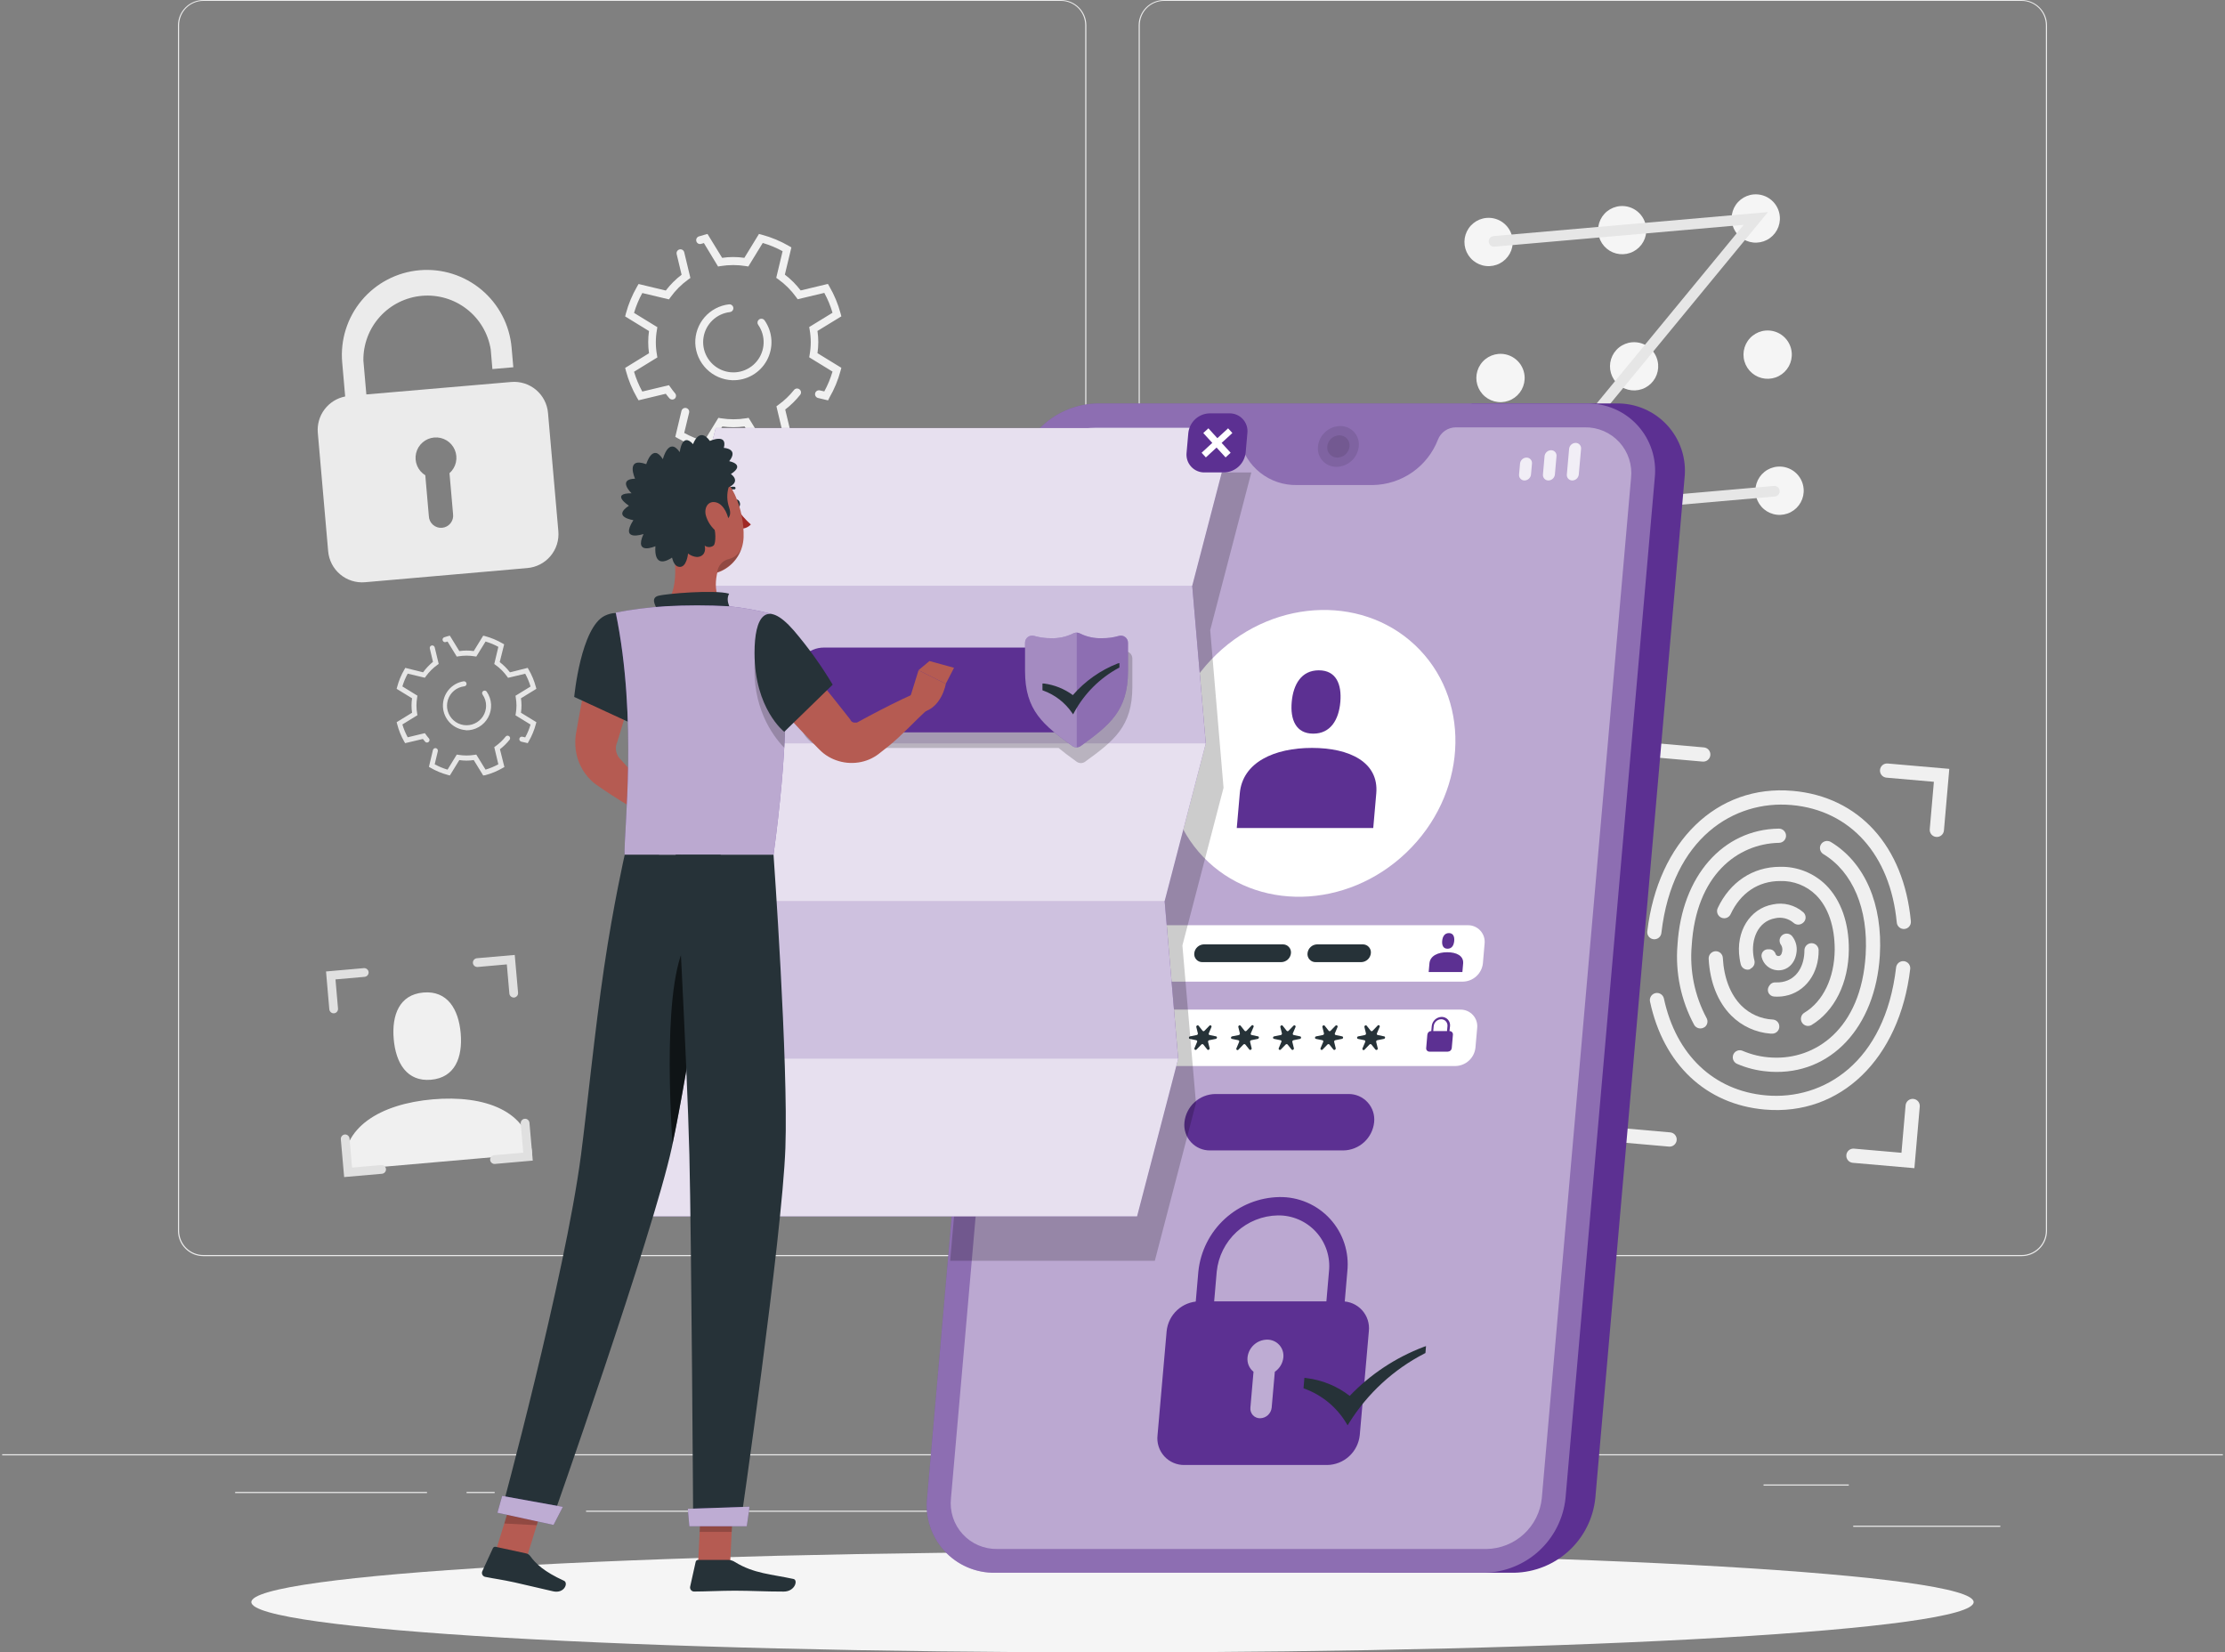<svg width="303" height="225" viewBox="0 0 303 225" fill="none" xmlns="http://www.w3.org/2000/svg">
<rect x="0" y="0" width="303" height="225" fill="#808080" stroke="none"/>
<path d="M272.404 207.75H252.372V207.902H272.404V207.75Z" fill="#EBEBEB"/>
<path d="M200.624 209.396H195.368V209.547H200.624V209.396Z" fill="#EBEBEB"/>
<path d="M251.768 202.138H240.161V202.289H251.768V202.138Z" fill="#EBEBEB"/>
<path d="M58.146 203.154H32.023V203.305H58.146V203.154Z" fill="#EBEBEB"/>
<path d="M67.363 203.154H63.535V203.305H67.363V203.154Z" fill="#EBEBEB"/>
<path d="M136.47 205.706H79.811V205.857H136.47V205.706Z" fill="#EBEBEB"/>
<path d="M144.484 171.044H27.693C26.777 171.044 25.899 170.68 25.251 170.032C24.603 169.385 24.239 168.506 24.239 167.59V3.423C24.247 2.513 24.615 1.642 25.262 1.001C25.908 0.36 26.782 -3.49139e-05 27.693 2.5418e-09H144.484C144.938 2.5418e-09 145.387 0.089 145.806 0.263C146.225 0.436 146.605 0.691 146.926 1.012C147.247 1.332 147.501 1.713 147.675 2.132C147.848 2.551 147.938 3 147.938 3.454V167.59C147.938 168.044 147.848 168.493 147.675 168.912C147.501 169.331 147.247 169.712 146.926 170.032C146.605 170.353 146.225 170.607 145.806 170.781C145.387 170.954 144.938 171.044 144.484 171.044ZM27.693 0.121C26.818 0.123 25.979 0.471 25.36 1.09C24.741 1.709 24.392 2.548 24.391 3.423V167.59C24.392 168.466 24.741 169.305 25.36 169.924C25.979 170.543 26.818 170.891 27.693 170.893H144.484C145.359 170.891 146.199 170.543 146.817 169.924C147.436 169.305 147.785 168.466 147.786 167.59V3.423C147.785 2.548 147.436 1.709 146.817 1.09C146.199 0.471 145.359 0.123 144.484 0.121H27.693Z" fill="#EBEBEB"/>
<path d="M275.307 171.044H158.516C157.6 171.044 156.722 170.68 156.074 170.032C155.426 169.385 155.062 168.506 155.062 167.59V3.423C155.07 2.513 155.438 1.642 156.085 1.001C156.731 0.36 157.605 -3.49139e-05 158.516 2.5418e-09H275.307C276.223 2.5418e-09 277.101 0.364 277.749 1.012C278.397 1.659 278.761 2.538 278.761 3.454V167.59C278.761 168.506 278.397 169.385 277.749 170.032C277.101 170.68 276.223 171.044 275.307 171.044ZM158.516 0.121C157.641 0.123 156.802 0.471 156.183 1.09C155.564 1.709 155.215 2.548 155.214 3.423V167.59C155.215 168.466 155.564 169.305 156.183 169.924C156.802 170.543 157.641 170.891 158.516 170.893H275.307C276.182 170.891 277.022 170.543 277.64 169.924C278.259 169.305 278.608 168.466 278.609 167.59V3.423C278.608 2.548 278.259 1.709 277.64 1.09C277.022 0.471 276.182 0.123 275.307 0.121H158.516Z" fill="#EBEBEB"/>
<path d="M302.706 198.019H0.294V198.17H302.706V198.019Z" fill="#EBEBEB"/>
<path d="M72.468 157.103C71.96 151.26 65.996 149.077 58.926 149.694C51.855 150.31 46.37 153.498 46.866 159.34L72.468 157.103Z" fill="#F0F0F0"/>
<path d="M58.696 147.026C61.974 146.736 63.021 143.966 62.736 140.688C62.452 137.41 60.922 134.863 57.656 135.148C54.39 135.432 53.331 138.208 53.616 141.486C53.9 144.764 55.418 147.311 58.696 147.026Z" fill="#F0F0F0"/>
<path d="M205.995 32.66C206.052 33.309 205.916 33.96 205.603 34.531C205.29 35.102 204.815 35.567 204.238 35.868C203.661 36.169 203.007 36.292 202.36 36.221C201.713 36.151 201.102 35.89 200.603 35.471C200.104 35.053 199.741 34.496 199.558 33.871C199.376 33.246 199.383 32.581 199.579 31.961C199.775 31.34 200.151 30.791 200.659 30.384C201.166 29.977 201.784 29.729 202.432 29.673C203.301 29.597 204.164 29.869 204.831 30.43C205.499 30.99 205.918 31.792 205.995 32.66Z" fill="#F5F5F5"/>
<path d="M224.182 31.052C224.238 31.699 224.101 32.348 223.788 32.917C223.475 33.486 223.001 33.95 222.424 34.25C221.848 34.549 221.196 34.671 220.55 34.6C219.904 34.529 219.294 34.268 218.797 33.85C218.3 33.432 217.938 32.876 217.756 32.253C217.575 31.629 217.582 30.966 217.778 30.346C217.974 29.727 218.349 29.179 218.855 28.773C219.362 28.367 219.978 28.12 220.625 28.064C221.493 27.99 222.354 28.263 223.021 28.823C223.687 29.383 224.105 30.184 224.182 31.052Z" fill="#F5F5F5"/>
<path d="M242.375 29.461C242.432 30.109 242.296 30.76 241.983 31.331C241.671 31.902 241.196 32.368 240.618 32.669C240.041 32.969 239.388 33.092 238.74 33.022C238.093 32.951 237.482 32.69 236.983 32.272C236.484 31.854 236.121 31.297 235.938 30.672C235.756 30.047 235.764 29.382 235.959 28.761C236.155 28.14 236.531 27.591 237.039 27.184C237.547 26.777 238.164 26.529 238.812 26.473C239.681 26.398 240.544 26.67 241.212 27.23C241.88 27.79 242.298 28.593 242.375 29.461Z" fill="#F5F5F5"/>
<path d="M207.616 51.18C207.673 51.828 207.537 52.479 207.224 53.05C206.911 53.621 206.436 54.087 205.859 54.388C205.282 54.689 204.628 54.812 203.981 54.741C203.334 54.67 202.723 54.409 202.224 53.991C201.725 53.573 201.362 53.016 201.179 52.391C200.997 51.766 201.004 51.101 201.2 50.48C201.396 49.859 201.772 49.311 202.28 48.903C202.787 48.496 203.405 48.249 204.053 48.192C204.922 48.117 205.785 48.389 206.452 48.949C207.12 49.509 207.539 50.312 207.616 51.18Z" fill="#F5F5F5"/>
<path d="M225.803 49.595C225.859 50.242 225.722 50.892 225.409 51.461C225.096 52.03 224.622 52.494 224.045 52.794C223.469 53.093 222.817 53.215 222.171 53.144C221.525 53.073 220.915 52.812 220.418 52.394C219.921 51.976 219.559 51.42 219.377 50.797C219.196 50.173 219.203 49.509 219.399 48.89C219.595 48.271 219.97 47.723 220.476 47.317C220.983 46.911 221.599 46.664 222.246 46.608C222.676 46.57 223.109 46.618 223.52 46.748C223.931 46.878 224.313 47.087 224.643 47.365C224.973 47.642 225.246 47.982 225.445 48.365C225.644 48.748 225.765 49.166 225.803 49.595Z" fill="#F5F5F5"/>
<path d="M243.996 47.999C244.053 48.647 243.917 49.298 243.604 49.869C243.291 50.44 242.816 50.905 242.239 51.206C241.662 51.507 241.009 51.63 240.361 51.56C239.714 51.489 239.103 51.228 238.604 50.81C238.105 50.391 237.742 49.834 237.559 49.21C237.377 48.585 237.385 47.92 237.58 47.299C237.776 46.678 238.152 46.129 238.66 45.722C239.167 45.315 239.785 45.067 240.433 45.011C241.302 44.935 242.165 45.208 242.833 45.768C243.5 46.328 243.919 47.13 243.996 47.999Z" fill="#F5F5F5"/>
<path d="M209.236 69.724C209.293 70.371 209.156 71.02 208.843 71.59C208.53 72.159 208.055 72.623 207.479 72.922C206.903 73.222 206.251 73.344 205.605 73.272C204.959 73.201 204.349 72.94 203.852 72.522C203.355 72.105 202.992 71.549 202.811 70.925C202.63 70.301 202.637 69.638 202.833 69.019C203.029 68.399 203.403 67.852 203.91 67.445C204.417 67.039 205.033 66.792 205.68 66.736C206.11 66.698 206.543 66.745 206.955 66.875C207.366 67.004 207.748 67.214 208.079 67.492C208.409 67.769 208.681 68.109 208.88 68.492C209.079 68.875 209.2 69.294 209.236 69.724Z" fill="#F5F5F5"/>
<path d="M227.429 68.127C227.487 68.776 227.351 69.427 227.038 69.998C226.725 70.569 226.25 71.034 225.673 71.335C225.096 71.636 224.442 71.759 223.795 71.688C223.148 71.618 222.536 71.356 222.038 70.938C221.539 70.52 221.175 69.963 220.993 69.338C220.811 68.713 220.818 68.048 221.014 67.427C221.21 66.806 221.586 66.258 222.094 65.85C222.601 65.443 223.219 65.196 223.867 65.139C224.736 65.064 225.598 65.336 226.266 65.896C226.934 66.457 227.353 67.259 227.429 68.127Z" fill="#F5F5F5"/>
<path d="M245.616 66.531C245.674 67.179 245.538 67.83 245.225 68.401C244.912 68.972 244.437 69.437 243.86 69.738C243.283 70.039 242.629 70.162 241.982 70.091C241.335 70.021 240.723 69.76 240.225 69.341C239.726 68.923 239.362 68.366 239.18 67.741C238.998 67.116 239.005 66.451 239.201 65.831C239.397 65.21 239.773 64.661 240.281 64.254C240.788 63.846 241.406 63.599 242.054 63.543C242.923 63.467 243.785 63.739 244.453 64.3C245.121 64.86 245.54 65.662 245.616 66.531Z" fill="#F5F5F5"/>
<path d="M241.685 67.607L204.319 70.873L237.451 30.616L203.515 33.586C203.42 33.595 203.324 33.585 203.234 33.557C203.143 33.528 203.058 33.482 202.986 33.42C202.913 33.359 202.853 33.284 202.81 33.199C202.767 33.114 202.741 33.022 202.734 32.926C202.718 32.736 202.777 32.547 202.9 32.401C203.022 32.255 203.198 32.163 203.388 32.146L240.76 28.88L207.621 69.137L241.57 66.168C241.761 66.152 241.951 66.213 242.098 66.336C242.245 66.46 242.338 66.636 242.356 66.827C242.364 66.922 242.352 67.018 242.323 67.109C242.293 67.2 242.245 67.284 242.183 67.356C242.121 67.429 242.044 67.489 241.959 67.531C241.874 67.575 241.78 67.6 241.685 67.607Z" fill="#E6E6E6"/>
<path d="M242.26 139.478C242.202 139.302 242.094 139.147 241.949 139.032C241.804 138.917 241.628 138.847 241.443 138.831C239.818 138.756 238.28 138.076 237.131 136.926C235.637 135.42 234.76 133.14 234.615 130.43C234.601 130.185 234.494 129.956 234.317 129.787C234.139 129.618 233.904 129.524 233.659 129.523C233.527 129.523 233.396 129.551 233.274 129.603C233.153 129.656 233.043 129.733 232.952 129.829C232.861 129.925 232.791 130.038 232.745 130.163C232.699 130.287 232.679 130.419 232.685 130.551C232.855 133.732 233.931 136.454 235.764 138.287C237.199 139.724 239.103 140.598 241.129 140.748H241.268C241.427 140.76 241.586 140.733 241.732 140.669C241.878 140.604 242.006 140.505 242.104 140.379C242.202 140.253 242.268 140.105 242.295 139.948C242.322 139.791 242.31 139.629 242.26 139.478Z" fill="#F0F0F0"/>
<path d="M240.324 151.085C232.31 150.383 226.528 144.921 224.702 136.393C224.673 136.265 224.67 136.133 224.693 136.004C224.717 135.874 224.766 135.751 224.838 135.642C224.911 135.532 225.005 135.438 225.114 135.366C225.224 135.293 225.347 135.244 225.476 135.22C225.721 135.177 225.973 135.229 226.18 135.366C226.387 135.504 226.533 135.716 226.589 135.958C228.228 143.621 233.369 148.532 240.5 149.155C248.314 149.839 256.703 144.698 258.209 131.742C258.235 131.49 258.359 131.258 258.555 131.096C258.751 130.934 259.002 130.856 259.255 130.878C259.383 130.888 259.508 130.924 259.622 130.984C259.736 131.043 259.837 131.125 259.919 131.224C260 131.324 260.061 131.438 260.098 131.562C260.135 131.685 260.146 131.814 260.132 131.942C258.687 144.159 250.655 151.986 240.324 151.085Z" fill="#F0F0F0"/>
<path d="M225.204 127.896C225.076 127.885 224.951 127.849 224.837 127.789C224.723 127.73 224.622 127.648 224.54 127.549C224.459 127.45 224.398 127.335 224.361 127.212C224.324 127.088 224.313 126.959 224.327 126.831C225.766 114.614 233.798 106.781 244.123 107.689C253.195 108.481 259.273 115.255 260.223 125.458C260.233 125.586 260.217 125.715 260.177 125.837C260.136 125.959 260.072 126.072 259.987 126.169C259.903 126.265 259.8 126.345 259.685 126.401C259.569 126.458 259.444 126.491 259.316 126.499C259.063 126.51 258.816 126.424 258.627 126.257C258.437 126.09 258.32 125.855 258.3 125.603C257.423 116.41 251.997 110.32 243.959 109.618C236.175 108.935 227.75 114.07 226.25 127.013C226.239 127.139 226.204 127.263 226.146 127.376C226.087 127.489 226.007 127.589 225.91 127.671C225.813 127.753 225.7 127.815 225.579 127.854C225.458 127.892 225.33 127.907 225.204 127.896Z" fill="#F0F0F0"/>
<path d="M240.717 145.901C239.281 145.786 237.873 145.435 236.55 144.861C236.427 144.807 236.316 144.728 236.225 144.629C236.134 144.53 236.064 144.413 236.02 144.286C235.977 144.158 235.96 144.023 235.971 143.889C235.982 143.755 236.02 143.625 236.085 143.506C236.198 143.298 236.384 143.14 236.608 143.062C236.831 142.983 237.076 142.991 237.294 143.083C238.555 143.624 239.903 143.936 241.274 144.002C247.195 144.341 253.449 140.143 254.066 130.007C254.441 123.759 252.3 118.715 248.308 116.301C248.101 116.176 247.949 115.979 247.881 115.747C247.812 115.515 247.833 115.266 247.939 115.049C247.999 114.929 248.083 114.823 248.186 114.737C248.289 114.651 248.409 114.587 248.538 114.549C248.666 114.511 248.801 114.5 248.935 114.516C249.068 114.532 249.196 114.576 249.312 114.644C253.939 117.438 256.419 123.112 255.995 130.122C255.39 139.895 249.306 146.403 241.159 145.938L240.717 145.901Z" fill="#F0F0F0"/>
<path d="M232.105 139.871C231.993 139.947 231.868 139.998 231.736 140.023C231.603 140.048 231.468 140.045 231.336 140.015C231.205 139.985 231.082 139.928 230.974 139.848C230.866 139.768 230.775 139.667 230.708 139.551C228.915 136.217 228.127 132.436 228.44 128.664C229.008 119.307 234.615 112.938 242.229 112.83C242.364 112.827 242.497 112.852 242.621 112.903C242.745 112.954 242.857 113.031 242.95 113.127C243.043 113.224 243.115 113.338 243.162 113.464C243.209 113.59 243.229 113.724 243.221 113.858C243.206 114.1 243.101 114.327 242.926 114.495C242.752 114.663 242.52 114.759 242.278 114.765C236.629 114.874 230.956 119.144 230.375 128.779C230.081 132.183 230.783 135.6 232.395 138.613C232.516 138.822 232.554 139.07 232.5 139.305C232.446 139.541 232.305 139.748 232.105 139.883V139.871Z" fill="#F0F0F0"/>
<path d="M245.326 139.109C245.234 138.894 245.224 138.653 245.296 138.431C245.368 138.208 245.519 138.02 245.719 137.9C248.266 136.369 249.826 133.158 249.85 129.281C249.85 126.178 248.973 123.553 247.316 121.89C246.672 121.252 245.905 120.753 245.062 120.422C244.219 120.091 243.316 119.936 242.411 119.967C239.429 119.967 237.01 121.606 235.673 124.485C235.57 124.703 235.388 124.875 235.164 124.966C234.94 125.057 234.69 125.06 234.464 124.974C234.337 124.928 234.222 124.855 234.125 124.762C234.029 124.668 233.952 124.556 233.901 124.431C233.85 124.307 233.825 124.173 233.828 124.039C233.831 123.904 233.862 123.772 233.919 123.65C235.576 120.124 238.679 118.037 242.387 118.031C243.548 118.001 244.704 118.206 245.783 118.635C246.863 119.063 247.846 119.705 248.671 120.523C250.697 122.555 251.798 125.67 251.774 129.299C251.737 133.865 249.814 137.7 246.681 139.581C246.562 139.646 246.431 139.685 246.297 139.696C246.162 139.707 246.027 139.69 245.899 139.645C245.771 139.601 245.654 139.53 245.556 139.438C245.457 139.346 245.379 139.234 245.326 139.109Z" fill="#F0F0F0"/>
<path d="M238.359 131.966C238.229 132.019 238.09 132.043 237.951 132.037C237.812 132.031 237.675 131.995 237.551 131.931C237.427 131.867 237.318 131.777 237.232 131.667C237.146 131.558 237.085 131.431 237.052 131.295C236.986 131.035 236.937 130.763 236.895 130.484C236.345 126.855 238.292 123.716 241.419 123.154C242.147 122.996 242.902 123.01 243.624 123.196C244.345 123.382 245.013 123.734 245.574 124.224C245.679 124.318 245.762 124.434 245.816 124.564C245.871 124.694 245.895 124.835 245.887 124.975C245.88 125.116 245.841 125.253 245.773 125.376C245.705 125.5 245.61 125.606 245.495 125.688L245.435 125.73C245.254 125.857 245.034 125.916 244.814 125.9C244.594 125.883 244.386 125.792 244.225 125.64C243.886 125.353 243.485 125.15 243.054 125.045C242.622 124.94 242.172 124.936 241.74 125.035C239.357 125.464 238.449 127.944 238.788 130.17C238.824 130.388 238.861 130.599 238.915 130.775C238.973 131.003 238.947 131.244 238.842 131.454C238.736 131.664 238.558 131.829 238.34 131.918L238.359 131.966Z" fill="#F0F0F0"/>
<path d="M241.558 135.692C241.406 135.677 241.259 135.623 241.133 135.536C241.007 135.449 240.906 135.331 240.838 135.194C240.77 135.056 240.738 134.904 240.746 134.751C240.753 134.598 240.8 134.449 240.881 134.319L240.965 134.186C241.052 134.047 241.175 133.935 241.321 133.862C241.468 133.788 241.631 133.756 241.794 133.769C242.098 133.786 242.402 133.768 242.701 133.714C244.782 133.339 245.725 131.404 245.725 129.432C245.719 129.195 245.799 128.964 245.951 128.782C246.102 128.599 246.314 128.478 246.548 128.44C246.682 128.42 246.819 128.428 246.95 128.464C247.081 128.499 247.203 128.563 247.308 128.649C247.413 128.735 247.499 128.842 247.559 128.963C247.62 129.085 247.655 129.218 247.661 129.353C247.715 132.511 245.846 135.117 243.046 135.619C242.556 135.71 242.055 135.734 241.558 135.692Z" fill="#F0F0F0"/>
<path d="M241.988 132.117C241.499 132.076 241.036 131.883 240.663 131.565C240.289 131.248 240.025 130.821 239.907 130.345C239.873 130.211 239.871 130.071 239.902 129.936C239.933 129.801 239.996 129.675 240.085 129.569C240.175 129.463 240.288 129.38 240.416 129.327C240.543 129.274 240.682 129.252 240.82 129.263H241.044C241.213 129.28 241.374 129.347 241.506 129.454C241.638 129.562 241.736 129.705 241.788 129.867C241.809 129.952 241.856 130.027 241.922 130.084C241.988 130.14 242.07 130.174 242.157 130.182C242.623 130.224 242.701 129.577 242.713 129.42C242.741 129.184 242.697 128.946 242.586 128.736C242.419 128.535 242.333 128.278 242.344 128.017C242.36 127.825 242.432 127.641 242.552 127.491C242.672 127.34 242.835 127.228 243.019 127.17C243.203 127.113 243.4 127.111 243.584 127.166C243.769 127.221 243.933 127.33 244.056 127.478C244.528 128.075 244.745 128.833 244.661 129.589C244.504 131.18 243.385 132.238 241.988 132.117Z" fill="#F0F0F0"/>
<path d="M223.794 110.471C223.668 110.46 223.545 110.425 223.432 110.366C223.32 110.308 223.22 110.228 223.138 110.13C223.057 110.033 222.995 109.921 222.957 109.799C222.919 109.678 222.906 109.551 222.917 109.424L223.649 101.036L232.038 101.773C232.165 101.784 232.288 101.82 232.4 101.878C232.513 101.937 232.613 102.017 232.695 102.114C232.776 102.211 232.838 102.324 232.875 102.445C232.913 102.566 232.927 102.693 232.915 102.82C232.905 102.947 232.869 103.07 232.811 103.183C232.752 103.296 232.672 103.396 232.575 103.478C232.478 103.56 232.365 103.622 232.244 103.661C232.123 103.699 231.996 103.714 231.869 103.703L225.409 103.134L224.847 109.594C224.835 109.721 224.799 109.844 224.74 109.956C224.681 110.069 224.6 110.169 224.503 110.251C224.405 110.332 224.292 110.393 224.17 110.431C224.049 110.469 223.921 110.482 223.794 110.471Z" fill="#F0F0F0"/>
<path d="M263.67 113.961C263.544 113.95 263.421 113.914 263.308 113.856C263.196 113.798 263.096 113.717 263.014 113.62C262.933 113.523 262.871 113.41 262.833 113.289C262.795 113.168 262.782 113.041 262.793 112.914L263.356 106.455L256.896 105.892C256.77 105.881 256.646 105.845 256.534 105.786C256.421 105.726 256.321 105.646 256.24 105.548C256.158 105.45 256.097 105.337 256.059 105.216C256.021 105.094 256.008 104.967 256.019 104.84C256.03 104.713 256.066 104.59 256.124 104.478C256.183 104.365 256.263 104.265 256.36 104.184C256.457 104.102 256.57 104.041 256.691 104.003C256.812 103.965 256.939 103.951 257.066 103.963L265.455 104.695L264.723 113.102C264.695 113.354 264.57 113.586 264.373 113.747C264.176 113.908 263.923 113.984 263.67 113.961Z" fill="#F0F0F0"/>
<path d="M260.701 159.068L252.312 158.336C252.185 158.325 252.062 158.289 251.949 158.23C251.836 158.171 251.736 158.09 251.655 157.992C251.573 157.894 251.512 157.782 251.474 157.66C251.437 157.539 251.423 157.411 251.435 157.284C251.445 157.158 251.481 157.035 251.539 156.922C251.598 156.809 251.678 156.709 251.775 156.628C251.873 156.546 251.985 156.485 252.106 156.447C252.227 156.409 252.355 156.395 252.481 156.407L258.941 156.97L259.503 150.516C259.514 150.389 259.549 150.265 259.608 150.152C259.667 150.038 259.748 149.938 259.845 149.855C259.943 149.773 260.056 149.711 260.178 149.673C260.3 149.635 260.428 149.621 260.555 149.633C260.682 149.644 260.805 149.679 260.918 149.738C261.03 149.796 261.13 149.876 261.212 149.974C261.293 150.071 261.355 150.183 261.393 150.304C261.431 150.426 261.444 150.553 261.432 150.679L260.701 159.068Z" fill="#F0F0F0"/>
<path d="M227.284 156.129L218.895 155.391L219.627 147.008C219.652 146.752 219.776 146.516 219.973 146.351C220.17 146.186 220.423 146.105 220.68 146.125C220.806 146.136 220.93 146.173 221.042 146.232C221.155 146.291 221.255 146.372 221.336 146.469C221.418 146.567 221.479 146.68 221.517 146.802C221.555 146.923 221.568 147.051 221.557 147.177L220.994 153.625L227.448 154.193C227.574 154.204 227.698 154.24 227.811 154.298C227.924 154.356 228.024 154.436 228.106 154.534C228.188 154.631 228.25 154.743 228.289 154.864C228.327 154.985 228.341 155.113 228.331 155.24C228.309 155.496 228.187 155.734 227.991 155.9C227.795 156.067 227.541 156.149 227.284 156.129Z" fill="#F0F0F0"/>
<path d="M45.493 137.978C45.335 137.99 45.179 137.94 45.058 137.838C44.937 137.736 44.861 137.591 44.846 137.434L44.398 132.281L49.551 131.827C49.709 131.815 49.865 131.866 49.986 131.967C50.107 132.069 50.183 132.214 50.198 132.371C50.209 132.528 50.157 132.682 50.056 132.802C49.954 132.922 49.81 132.997 49.654 133.013L45.686 133.363L46.031 137.331C46.043 137.488 45.993 137.643 45.893 137.764C45.792 137.884 45.649 137.961 45.493 137.978Z" fill="#E0E0E0"/>
<path d="M70.012 135.831C69.856 135.843 69.701 135.793 69.58 135.693C69.459 135.592 69.382 135.449 69.365 135.293L69.02 131.319L65.047 131.67C64.889 131.682 64.733 131.631 64.612 131.53C64.491 131.428 64.415 131.283 64.4 131.126C64.388 130.968 64.438 130.812 64.54 130.691C64.642 130.57 64.787 130.494 64.944 130.478L70.097 130.031L70.551 135.184C70.563 135.341 70.513 135.496 70.413 135.616C70.312 135.737 70.169 135.814 70.012 135.831Z" fill="#E0E0E0"/>
<path d="M72.553 158.034L67.394 158.488C67.236 158.499 67.08 158.449 66.959 158.347C66.838 158.246 66.762 158.101 66.746 157.943C66.734 157.786 66.785 157.63 66.887 157.509C66.988 157.388 67.133 157.312 67.291 157.296L71.258 156.951L70.913 152.984C70.902 152.827 70.951 152.672 71.052 152.551C71.152 152.43 71.296 152.353 71.452 152.337C71.609 152.325 71.764 152.374 71.884 152.475C72.005 152.575 72.082 152.719 72.099 152.875L72.553 158.034Z" fill="#E0E0E0"/>
<path d="M52.001 159.83L46.866 160.278L46.412 155.119C46.402 154.962 46.453 154.808 46.555 154.688C46.656 154.569 46.8 154.493 46.956 154.478C47.112 154.467 47.266 154.518 47.385 154.618C47.505 154.718 47.581 154.861 47.598 155.016L47.948 158.99L51.916 158.639C52.074 158.627 52.23 158.677 52.351 158.779C52.471 158.881 52.548 159.026 52.563 159.183C52.569 159.263 52.559 159.343 52.534 159.418C52.509 159.494 52.469 159.564 52.416 159.624C52.364 159.684 52.301 159.733 52.229 159.769C52.158 159.804 52.08 159.825 52.001 159.83Z" fill="#E0E0E0"/>
<path d="M69.595 52.015L49.89 53.708L49.485 49.093C49.455 46.891 50.259 44.759 51.736 43.124C53.213 41.49 55.253 40.475 57.447 40.282C59.642 40.089 61.828 40.733 63.567 42.085C65.306 43.436 66.47 45.395 66.825 47.569L67.055 50.255L69.903 50.007L69.668 47.321C69.535 45.807 69.105 44.333 68.403 42.984C67.701 41.636 66.74 40.439 65.575 39.461C64.41 38.484 63.065 37.746 61.614 37.289C60.164 36.832 58.638 36.665 57.124 36.797C54.065 37.065 51.237 38.537 49.264 40.89C48.286 42.055 47.548 43.401 47.091 44.851C46.634 46.301 46.467 47.827 46.6 49.341L47.005 53.986C45.883 54.206 44.882 54.833 44.194 55.746C43.506 56.66 43.18 57.795 43.279 58.934L44.688 75.046C44.739 75.654 44.909 76.247 45.188 76.789C45.468 77.331 45.852 77.813 46.319 78.206C46.785 78.6 47.325 78.897 47.907 79.081C48.488 79.266 49.101 79.333 49.709 79.28L71.803 77.351C72.411 77.3 73.003 77.131 73.545 76.851C74.088 76.571 74.569 76.187 74.963 75.72C75.356 75.254 75.653 74.714 75.838 74.133C76.022 73.551 76.09 72.939 76.036 72.331L74.627 56.218C74.573 55.612 74.4 55.022 74.118 54.482C73.836 53.942 73.45 53.464 72.983 53.073C72.515 52.683 71.975 52.388 71.394 52.207C70.813 52.025 70.202 51.96 69.595 52.015ZM61.212 64.432L61.696 69.978C61.729 70.201 61.715 70.429 61.657 70.647C61.598 70.864 61.496 71.068 61.356 71.245C61.216 71.422 61.042 71.569 60.843 71.676C60.645 71.783 60.426 71.848 60.202 71.868C59.977 71.888 59.751 71.862 59.536 71.791C59.322 71.72 59.125 71.606 58.956 71.456C58.787 71.307 58.651 71.124 58.555 70.92C58.46 70.715 58.407 70.494 58.4 70.268L57.916 64.716C57.417 64.41 57.027 63.954 56.803 63.413C56.578 62.872 56.53 62.274 56.664 61.705C56.799 61.135 57.11 60.622 57.554 60.239C57.997 59.857 58.549 59.624 59.133 59.573C59.716 59.523 60.301 59.658 60.803 59.959C61.305 60.26 61.699 60.712 61.93 61.251C62.16 61.789 62.215 62.386 62.086 62.957C61.957 63.528 61.651 64.044 61.212 64.432Z" fill="#EBEBEB"/>
<path d="M103.38 61.323L101.391 58.063C100.388 58.206 99.369 58.206 98.366 58.063L96.371 61.311L95.99 61.208C94.696 60.867 93.455 60.352 92.3 59.678L91.961 59.484L92.802 55.952C92.818 55.884 92.848 55.819 92.89 55.762C92.931 55.705 92.983 55.657 93.044 55.62C93.104 55.584 93.171 55.56 93.24 55.549C93.31 55.538 93.381 55.542 93.449 55.559C93.586 55.592 93.705 55.678 93.778 55.798C93.852 55.918 93.875 56.063 93.842 56.2L93.177 58.952C94.037 59.42 94.943 59.797 95.881 60.077L97.828 56.896L98.185 56.956C99.315 57.138 100.466 57.138 101.596 56.956L101.947 56.896L103.895 60.077C104.833 59.8 105.74 59.422 106.598 58.952L105.733 55.323L106.023 55.111C106.811 54.543 107.517 53.87 108.122 53.109C108.206 53 108.33 52.927 108.466 52.907C108.603 52.887 108.742 52.92 108.854 53.001C108.913 53.041 108.963 53.094 109.001 53.154C109.039 53.215 109.064 53.283 109.074 53.354C109.085 53.425 109.081 53.497 109.063 53.566C109.045 53.635 109.013 53.7 108.969 53.757C108.375 54.507 107.69 55.182 106.931 55.765L107.82 59.472L107.475 59.666C106.322 60.339 105.083 60.854 103.792 61.196L103.38 61.323ZM91.151 54.222C90.988 54.035 90.824 53.835 90.667 53.617L86.96 54.507L86.76 54.168C86.09 53.011 85.576 51.77 85.23 50.478L85.133 50.097L88.381 48.102C88.238 47.099 88.238 46.08 88.381 45.077L85.133 43.087L85.23 42.7C85.576 41.411 86.09 40.172 86.76 39.017L86.96 38.672L90.667 39.561C91.286 38.751 92.01 38.027 92.82 37.408L92.149 34.602C92.116 34.465 92.139 34.32 92.213 34.2C92.287 34.08 92.405 33.994 92.542 33.961C92.609 33.945 92.68 33.942 92.748 33.953C92.817 33.964 92.882 33.989 92.941 34.025C93 34.062 93.052 34.109 93.092 34.166C93.132 34.222 93.161 34.286 93.177 34.354L94.018 37.85L93.728 38.055C92.796 38.726 91.979 39.543 91.308 40.475L91.097 40.765L87.468 39.9C86.997 40.759 86.62 41.665 86.343 42.604L89.518 44.551L89.463 44.902C89.261 46.03 89.261 47.185 89.463 48.313L89.518 48.67L86.343 50.618C86.621 51.554 86.998 52.458 87.468 53.315L91.097 52.45L91.308 52.74C91.496 53.015 91.698 53.279 91.913 53.533C92.006 53.631 92.058 53.761 92.058 53.896C92.058 54.031 92.006 54.161 91.913 54.259C91.861 54.308 91.8 54.346 91.734 54.371C91.667 54.396 91.596 54.407 91.524 54.404C91.453 54.401 91.383 54.383 91.319 54.352C91.255 54.32 91.198 54.276 91.151 54.222ZM112.767 54.519L111.4 54.192C111.263 54.159 111.145 54.073 111.071 53.953C110.997 53.833 110.974 53.688 111.007 53.551C111.04 53.414 111.126 53.295 111.246 53.222C111.367 53.148 111.511 53.125 111.648 53.158L112.253 53.297C112.72 52.44 113.096 51.536 113.372 50.599L110.197 48.652L110.257 48.295C110.459 47.167 110.459 46.012 110.257 44.884L110.197 44.533L113.372 42.586C113.097 41.647 112.722 40.741 112.253 39.882L108.624 40.747L108.419 40.457C107.747 39.526 106.93 38.709 105.999 38.037L105.709 37.832L106.574 34.203C105.715 33.734 104.809 33.359 103.87 33.084L101.905 36.289L101.554 36.229C100.424 36.047 99.272 36.047 98.143 36.229L97.786 36.289L95.856 33.096L95.493 33.205C95.364 33.247 95.224 33.238 95.102 33.178C94.98 33.118 94.886 33.012 94.84 32.884C94.815 32.818 94.804 32.747 94.806 32.677C94.809 32.606 94.826 32.536 94.856 32.472C94.886 32.408 94.928 32.35 94.98 32.303C95.033 32.255 95.094 32.218 95.161 32.195C95.427 32.11 95.699 32.031 95.965 31.959L96.346 31.856L98.342 35.11C99.345 34.961 100.364 34.961 101.366 35.11L103.356 31.856L103.743 31.959C105.034 32.303 106.272 32.818 107.427 33.489L107.771 33.689L106.882 37.396C107.694 38.014 108.418 38.738 109.036 39.549L112.743 38.66L112.943 39.005C113.615 40.159 114.129 41.398 114.473 42.688L114.576 43.075L111.322 45.065C111.473 46.068 111.473 47.087 111.322 48.089L114.576 50.085L114.473 50.466C114.129 51.759 113.615 53 112.943 54.156L112.767 54.519ZM99.715 51.773C98.397 51.721 97.147 51.174 96.215 50.241C95.282 49.308 94.735 48.059 94.683 46.741C94.647 45.444 95.098 44.182 95.946 43.201C96.795 42.221 97.98 41.593 99.268 41.442C99.343 41.433 99.42 41.44 99.493 41.462C99.565 41.485 99.633 41.522 99.69 41.572C99.747 41.623 99.793 41.685 99.824 41.754C99.856 41.823 99.872 41.898 99.873 41.975C99.872 42.103 99.824 42.227 99.738 42.323C99.653 42.419 99.534 42.48 99.407 42.495C98.51 42.597 97.673 42.991 97.022 43.615C96.371 44.24 95.943 45.061 95.804 45.952C95.665 46.843 95.822 47.756 96.252 48.549C96.681 49.342 97.359 49.972 98.182 50.343C99.004 50.713 99.926 50.803 100.805 50.599C101.683 50.395 102.471 49.909 103.046 49.214C103.621 48.519 103.953 47.655 103.989 46.753C104.025 45.852 103.765 44.964 103.247 44.225C103.173 44.12 103.14 43.991 103.156 43.863C103.171 43.736 103.234 43.619 103.332 43.535C103.388 43.485 103.455 43.447 103.527 43.425C103.599 43.403 103.675 43.396 103.75 43.405C103.825 43.414 103.897 43.439 103.962 43.478C104.026 43.517 104.082 43.57 104.124 43.632C104.675 44.419 104.995 45.344 105.05 46.302C105.105 47.261 104.892 48.216 104.435 49.061C103.978 49.906 103.295 50.607 102.463 51.086C101.63 51.565 100.681 51.802 99.721 51.773H99.715Z" fill="#F0F0F0"/>
<path d="M65.803 105.596L64.514 103.497C63.863 103.594 63.2 103.594 62.549 103.497L61.261 105.596L61.013 105.529C60.178 105.309 59.376 104.978 58.63 104.544L58.412 104.417L58.956 102.13C58.978 102.042 59.033 101.967 59.11 101.919C59.187 101.872 59.279 101.856 59.367 101.876C59.412 101.887 59.453 101.906 59.49 101.933C59.526 101.96 59.557 101.993 59.581 102.032C59.605 102.071 59.62 102.114 59.627 102.159C59.634 102.204 59.632 102.25 59.621 102.294L59.198 104.072C59.753 104.376 60.339 104.619 60.946 104.798L62.204 102.747L62.428 102.784C63.159 102.904 63.905 102.904 64.635 102.784L64.859 102.747L66.123 104.798C66.727 104.615 67.311 104.372 67.865 104.072L67.309 101.737L67.496 101.598C68.005 101.233 68.461 100.799 68.851 100.31C68.904 100.238 68.984 100.19 69.072 100.176C69.16 100.163 69.251 100.185 69.323 100.237C69.36 100.264 69.391 100.297 69.416 100.336C69.44 100.375 69.456 100.418 69.463 100.463C69.47 100.508 69.469 100.554 69.458 100.598C69.448 100.642 69.428 100.684 69.401 100.721C69.016 101.206 68.573 101.643 68.083 102.021L68.688 104.441L68.464 104.568C67.718 105.003 66.916 105.334 66.081 105.554L65.803 105.596ZM57.904 101.005L57.589 100.624L55.17 101.193L55.043 100.975C54.617 100.225 54.293 99.422 54.081 98.586L54.015 98.338L56.114 97.05C56.017 96.398 56.017 95.736 56.114 95.084L54.015 93.796L54.081 93.548C54.3 92.713 54.632 91.911 55.067 91.165L55.194 90.941L57.614 91.546C58.002 91.016 58.456 90.537 58.962 90.118L58.533 88.304C58.522 88.26 58.52 88.215 58.527 88.171C58.534 88.126 58.55 88.083 58.574 88.045C58.597 88.007 58.628 87.974 58.665 87.948C58.702 87.921 58.743 87.903 58.787 87.893C58.875 87.873 58.968 87.888 59.044 87.936C59.121 87.983 59.177 88.059 59.198 88.147L59.742 90.403L59.549 90.542C58.95 90.972 58.425 91.497 57.995 92.096L57.855 92.284L55.521 91.727C55.22 92.282 54.977 92.865 54.795 93.469L56.845 94.727L56.809 94.957C56.747 95.321 56.714 95.689 56.712 96.058C56.714 96.429 56.747 96.799 56.809 97.165L56.845 97.388L54.795 98.647C54.976 99.253 55.219 99.838 55.521 100.394L57.855 99.832L57.995 100.019C58.12 100.199 58.255 100.37 58.4 100.534C58.459 100.596 58.492 100.68 58.492 100.766C58.492 100.853 58.459 100.936 58.4 100.999C58.368 101.034 58.33 101.061 58.288 101.081C58.245 101.1 58.2 101.11 58.153 101.11C58.106 101.111 58.06 101.102 58.017 101.084C57.975 101.066 57.936 101.039 57.904 101.005ZM71.869 101.193L70.986 100.987C70.942 100.977 70.9 100.957 70.864 100.931C70.827 100.904 70.796 100.87 70.772 100.831C70.749 100.793 70.733 100.749 70.726 100.705C70.719 100.66 70.721 100.614 70.732 100.57C70.742 100.526 70.761 100.485 70.787 100.448C70.813 100.411 70.846 100.38 70.884 100.357C70.923 100.333 70.965 100.317 71.01 100.31C71.054 100.303 71.1 100.305 71.143 100.316L71.524 100.407C71.828 99.852 72.072 99.266 72.25 98.659L70.2 97.401L70.236 97.177C70.299 96.811 70.331 96.441 70.333 96.07C70.331 95.701 70.299 95.333 70.236 94.969L70.2 94.739L72.25 93.481C72.07 92.877 71.827 92.293 71.524 91.74L69.19 92.296L69.051 92.108C68.621 91.509 68.096 90.984 67.496 90.554L67.309 90.415L67.865 88.08C67.312 87.777 66.728 87.534 66.123 87.355L64.859 89.405L64.635 89.369C63.905 89.248 63.159 89.248 62.428 89.369L62.204 89.405L60.946 87.355L60.71 87.427C60.626 87.454 60.535 87.447 60.455 87.407C60.376 87.368 60.316 87.299 60.287 87.215C60.27 87.173 60.263 87.128 60.264 87.082C60.266 87.037 60.277 86.992 60.296 86.951C60.315 86.91 60.342 86.873 60.376 86.843C60.41 86.812 60.45 86.789 60.492 86.774L61.013 86.617L61.261 86.556L62.549 88.655C63.2 88.558 63.863 88.558 64.514 88.655L65.803 86.556L66.051 86.617C66.885 86.841 67.687 87.174 68.434 87.609L68.657 87.736L68.053 90.155C68.573 90.558 69.041 91.025 69.444 91.546L71.863 90.941L71.99 91.165C72.425 91.911 72.757 92.713 72.976 93.548L73.043 93.796L70.944 95.084C71.04 95.736 71.04 96.398 70.944 97.05L73.043 98.338L72.976 98.586C72.756 99.421 72.424 100.223 71.99 100.969L71.869 101.193ZM63.438 99.421C62.616 99.364 61.844 99.007 61.269 98.418C60.693 97.828 60.356 97.047 60.32 96.224C60.284 95.401 60.552 94.594 61.074 93.956C61.596 93.319 62.334 92.895 63.148 92.768C63.196 92.763 63.245 92.768 63.292 92.783C63.338 92.798 63.381 92.822 63.417 92.855C63.454 92.887 63.483 92.927 63.503 92.971C63.523 93.016 63.534 93.064 63.535 93.112C63.535 93.196 63.505 93.277 63.449 93.34C63.393 93.403 63.316 93.442 63.232 93.451C62.722 93.51 62.24 93.714 61.843 94.04C61.447 94.367 61.153 94.801 60.998 95.29C60.843 95.78 60.832 96.304 60.968 96.799C61.104 97.294 61.38 97.739 61.763 98.081C62.147 98.423 62.62 98.647 63.128 98.725C63.635 98.803 64.155 98.734 64.623 98.523C65.092 98.313 65.49 97.972 65.769 97.541C66.048 97.11 66.196 96.608 66.196 96.094C66.197 95.548 66.028 95.015 65.712 94.57C65.666 94.501 65.646 94.418 65.656 94.336C65.666 94.254 65.705 94.178 65.766 94.123C65.803 94.09 65.846 94.065 65.893 94.05C65.939 94.035 65.989 94.031 66.037 94.037C66.086 94.042 66.133 94.058 66.175 94.084C66.217 94.109 66.253 94.143 66.281 94.183C66.634 94.692 66.84 95.289 66.875 95.908C66.909 96.526 66.772 97.143 66.477 97.688C66.183 98.233 65.743 98.686 65.206 98.996C64.669 99.306 64.057 99.462 63.438 99.445V99.421Z" fill="#E6E6E6"/>
<path d="M151.5 225C216.266 225 268.769 221.935 268.769 218.153C268.769 214.372 216.266 211.307 151.5 211.307C86.734 211.307 34.231 214.372 34.231 218.153C34.231 221.935 86.734 225 151.5 225Z" fill="#F5F5F5"/>
<path d="M220.117 54.936H200.424L186.513 214.156H206.206C208.97 214.102 211.619 213.039 213.653 211.168C215.688 209.296 216.967 206.744 217.25 203.995L229.401 65.091C229.542 63.797 229.406 62.487 229.002 61.25C228.597 60.013 227.933 58.876 227.055 57.915C226.176 56.954 225.103 56.191 223.907 55.678C222.711 55.164 221.419 54.911 220.117 54.936Z" fill="#5C3092"/>
<path d="M216.101 54.936H149.45C146.686 54.988 144.036 56.049 142 57.92C139.965 59.791 138.684 62.341 138.4 65.091L126.249 203.995C126.109 205.288 126.245 206.596 126.65 207.833C127.054 209.069 127.716 210.205 128.593 211.166C129.47 212.127 130.541 212.891 131.735 213.406C132.93 213.921 134.22 214.177 135.521 214.156H202.166C204.926 214.097 207.57 213.032 209.601 211.16C211.631 209.289 212.908 206.741 213.192 203.995L225.343 65.091C225.483 63.801 225.348 62.495 224.946 61.261C224.544 60.026 223.884 58.891 223.011 57.931C222.137 56.971 221.069 56.207 219.878 55.691C218.687 55.175 217.399 54.917 216.101 54.936Z" fill="#5C3092"/>
<path opacity="0.3" d="M216.101 54.936H149.45C146.686 54.988 144.036 56.049 142 57.92C139.965 59.791 138.684 62.341 138.4 65.091L126.249 203.995C126.109 205.288 126.245 206.596 126.65 207.833C127.054 209.069 127.716 210.205 128.593 211.166C129.47 212.127 130.541 212.891 131.735 213.406C132.93 213.921 134.22 214.177 135.521 214.156H202.166C204.926 214.097 207.57 213.032 209.601 211.16C211.631 209.289 212.908 206.741 213.192 203.995L225.343 65.091C225.483 63.801 225.348 62.495 224.946 61.261C224.544 60.026 223.884 58.891 223.011 57.931C222.137 56.971 221.069 56.207 219.878 55.691C218.687 55.175 217.399 54.917 216.101 54.936Z" fill="white"/>
<path opacity="0.4" d="M215.817 58.19H198.241C197.717 58.194 197.206 58.356 196.775 58.653C196.343 58.951 196.011 59.371 195.821 59.859C195.128 61.653 193.916 63.2 192.34 64.302C190.764 65.404 188.896 66.011 186.973 66.047H176.606C174.795 66.083 173.028 65.487 171.61 64.361C170.191 63.235 169.21 61.649 168.834 59.877C168.734 59.398 168.47 58.969 168.086 58.664C167.703 58.359 167.225 58.198 166.735 58.208H149.165C147.287 58.241 145.485 58.962 144.102 60.234C142.719 61.505 141.85 63.24 141.66 65.109L129.503 204.013C129.405 204.892 129.497 205.782 129.771 206.624C130.044 207.465 130.495 208.238 131.091 208.892C131.687 209.546 132.416 210.065 133.229 210.414C134.042 210.764 134.92 210.936 135.805 210.92H202.456C204.335 210.885 206.137 210.163 207.52 208.89C208.903 207.618 209.772 205.882 209.962 204.013L222.113 65.109C222.212 64.229 222.122 63.338 221.85 62.496C221.577 61.653 221.128 60.879 220.532 60.224C219.936 59.569 219.207 59.049 218.394 58.698C217.581 58.347 216.702 58.174 215.817 58.19Z" fill="white"/>
<path d="M199.209 133.666H152.565C152.244 133.671 151.926 133.608 151.632 133.481C151.337 133.354 151.073 133.166 150.857 132.929C150.641 132.692 150.477 132.412 150.378 132.108C150.278 131.803 150.244 131.481 150.278 131.162L150.514 128.488C150.584 127.811 150.899 127.182 151.4 126.72C151.902 126.259 152.555 125.997 153.236 125.985H199.886C200.207 125.979 200.525 126.042 200.819 126.169C201.113 126.296 201.377 126.484 201.594 126.721C201.81 126.958 201.973 127.238 202.073 127.543C202.173 127.847 202.206 128.17 202.172 128.488L201.942 131.162C201.871 131.841 201.554 132.471 201.05 132.932C200.547 133.394 199.892 133.655 199.209 133.666Z" fill="white"/>
<path d="M198.204 145.157H151.555C151.234 145.163 150.916 145.1 150.622 144.973C150.328 144.846 150.064 144.658 149.849 144.421C149.633 144.184 149.47 143.904 149.371 143.599C149.272 143.294 149.239 142.972 149.274 142.653L149.504 139.98C149.575 139.303 149.89 138.675 150.391 138.213C150.893 137.752 151.545 137.49 152.226 137.476H198.876C199.196 137.471 199.514 137.534 199.809 137.661C200.103 137.788 200.367 137.976 200.583 138.213C200.8 138.449 200.963 138.729 201.063 139.034C201.163 139.339 201.196 139.661 201.162 139.98L200.926 142.653C200.856 143.331 200.54 143.959 200.039 144.42C199.538 144.881 198.885 145.143 198.204 145.157Z" fill="white"/>
<path opacity="0.1" d="M185.037 60.791C184.961 61.543 184.61 62.242 184.053 62.753C183.496 63.265 182.77 63.554 182.013 63.567C181.658 63.573 181.305 63.504 180.978 63.363C180.652 63.223 180.359 63.014 180.119 62.751C179.879 62.489 179.698 62.178 179.588 61.84C179.477 61.502 179.44 61.144 179.479 60.791C179.556 60.038 179.906 59.34 180.464 58.828C181.021 58.316 181.747 58.027 182.503 58.015C182.859 58.008 183.212 58.078 183.538 58.218C183.865 58.359 184.158 58.567 184.398 58.83C184.637 59.093 184.818 59.403 184.929 59.741C185.039 60.08 185.076 60.437 185.037 60.791Z" fill="black"/>
<path opacity="0.1" d="M183.779 60.791C183.737 61.202 183.545 61.583 183.241 61.862C182.937 62.142 182.541 62.301 182.128 62.309C181.934 62.313 181.741 62.275 181.562 62.198C181.383 62.121 181.223 62.007 181.092 61.863C180.961 61.72 180.862 61.55 180.802 61.365C180.742 61.18 180.722 60.984 180.743 60.791C180.785 60.379 180.976 59.998 181.28 59.718C181.584 59.438 181.981 59.279 182.394 59.273C182.589 59.27 182.781 59.308 182.959 59.385C183.138 59.462 183.298 59.577 183.429 59.72C183.559 59.864 183.658 60.033 183.719 60.218C183.779 60.402 183.8 60.598 183.779 60.791Z" fill="black"/>
<g opacity="0.8">
<path d="M207.609 65.424C207.505 65.425 207.402 65.404 207.306 65.363C207.21 65.321 207.124 65.26 207.054 65.183C206.983 65.106 206.93 65.014 206.898 64.915C206.865 64.816 206.854 64.711 206.866 64.607L206.999 63.119C207.021 62.899 207.123 62.695 207.286 62.546C207.449 62.397 207.661 62.312 207.882 62.309C207.985 62.307 208.088 62.328 208.184 62.369C208.279 62.41 208.365 62.471 208.435 62.548C208.505 62.624 208.558 62.715 208.591 62.813C208.624 62.912 208.636 63.016 208.626 63.119L208.493 64.607C208.47 64.828 208.368 65.032 208.206 65.183C208.043 65.333 207.831 65.419 207.609 65.424Z" fill="white"/>
<path d="M214.117 65.424C214.013 65.425 213.909 65.404 213.814 65.363C213.718 65.321 213.632 65.26 213.562 65.183C213.491 65.106 213.438 65.014 213.406 64.915C213.373 64.816 213.362 64.711 213.373 64.607L213.682 61.117C213.704 60.897 213.806 60.693 213.969 60.544C214.132 60.395 214.344 60.31 214.565 60.307C214.669 60.306 214.772 60.326 214.867 60.367C214.962 60.408 215.048 60.469 215.118 60.546C215.188 60.622 215.242 60.713 215.275 60.811C215.307 60.91 215.319 61.014 215.309 61.117L215 64.607C214.978 64.828 214.876 65.032 214.714 65.183C214.551 65.333 214.339 65.419 214.117 65.424Z" fill="white"/>
<path d="M210.863 65.424C210.759 65.425 210.655 65.404 210.56 65.363C210.464 65.321 210.378 65.26 210.308 65.183C210.237 65.106 210.184 65.014 210.152 64.915C210.119 64.816 210.108 64.711 210.119 64.607L210.337 62.121C210.359 61.9 210.462 61.694 210.626 61.544C210.79 61.393 211.004 61.308 211.226 61.305C211.33 61.303 211.434 61.324 211.529 61.365C211.625 61.407 211.71 61.469 211.78 61.546C211.85 61.623 211.903 61.715 211.934 61.814C211.966 61.913 211.976 62.018 211.964 62.121L211.746 64.607C211.724 64.828 211.622 65.032 211.46 65.183C211.297 65.333 211.085 65.419 210.863 65.424Z" fill="white"/>
</g>
<g opacity="0.8">
<path d="M151.887 65.424H147.798C147.74 65.425 147.681 65.414 147.627 65.39C147.573 65.367 147.525 65.332 147.485 65.289C147.446 65.245 147.416 65.194 147.398 65.138C147.38 65.082 147.374 65.022 147.381 64.964L147.569 62.769C147.582 62.644 147.64 62.528 147.733 62.444C147.825 62.359 147.945 62.311 148.071 62.309H152.159C152.218 62.307 152.277 62.319 152.331 62.342C152.385 62.365 152.433 62.4 152.473 62.444C152.512 62.487 152.542 62.539 152.56 62.595C152.578 62.651 152.584 62.71 152.577 62.769L152.383 64.964C152.373 65.089 152.316 65.205 152.224 65.29C152.132 65.375 152.012 65.423 151.887 65.424Z" fill="white"/>
<path d="M153.78 64.825C153.721 64.826 153.663 64.815 153.608 64.791C153.554 64.768 153.505 64.734 153.465 64.69C153.425 64.647 153.395 64.595 153.376 64.539C153.357 64.483 153.351 64.424 153.357 64.365L153.448 63.361C153.46 63.236 153.518 63.12 153.61 63.035C153.703 62.95 153.824 62.903 153.95 62.901C154.008 62.9 154.067 62.912 154.121 62.935C154.175 62.958 154.223 62.993 154.263 63.036C154.303 63.08 154.332 63.131 154.35 63.187C154.368 63.243 154.374 63.303 154.367 63.361L154.282 64.365C154.269 64.49 154.211 64.605 154.118 64.69C154.026 64.775 153.906 64.823 153.78 64.825Z" fill="white"/>
</g>
<path d="M191.523 116.084C199.661 108.293 200.473 95.932 193.336 88.476C186.198 81.02 173.814 81.292 165.675 89.084C157.536 96.875 156.725 109.235 163.862 116.691C171 124.147 183.384 123.875 191.523 116.084Z" fill="white"/>
<path d="M178.669 101.84C173.54 101.84 169.203 103.794 168.834 108.033L168.423 112.745H187.009L187.42 108.033C187.789 103.794 183.804 101.84 178.669 101.84Z" fill="#5C3092"/>
<path d="M178.838 99.898C181.221 99.898 182.322 97.969 182.527 95.586C182.733 93.203 181.977 91.274 179.594 91.274C177.211 91.274 176.116 93.209 175.905 95.586C175.693 97.963 176.455 99.898 178.838 99.898Z" fill="#5C3092"/>
<path d="M197.079 129.662C195.815 129.662 194.745 130.146 194.66 131.192L194.557 132.359H199.148L199.251 131.192C199.335 130.146 198.35 129.662 197.079 129.662Z" fill="#5C3092"/>
<path d="M197.122 129.184C197.727 129.184 197.981 128.706 198.035 128.12C198.089 127.533 197.896 127.055 197.309 127.055C196.723 127.055 196.45 127.533 196.396 128.12C196.342 128.706 196.535 129.184 197.122 129.184Z" fill="#5C3092"/>
<path d="M182.951 156.649H164.806C164.314 156.658 163.826 156.562 163.374 156.368C162.922 156.173 162.516 155.885 162.184 155.521C161.853 155.158 161.602 154.728 161.449 154.26C161.296 153.793 161.245 153.298 161.298 152.808C161.406 151.768 161.89 150.804 162.66 150.096C163.43 149.389 164.432 148.987 165.477 148.968H183.622C184.114 148.96 184.602 149.056 185.053 149.251C185.505 149.446 185.91 149.735 186.241 150.098C186.573 150.461 186.824 150.89 186.977 151.358C187.13 151.825 187.182 152.319 187.13 152.808C187.024 153.849 186.54 154.814 185.77 155.522C184.999 156.23 183.997 156.631 182.951 156.649Z" fill="#5C3092"/>
<path d="M180.755 199.483H161.335C160.814 199.497 160.296 199.398 159.816 199.194C159.336 198.99 158.906 198.685 158.555 198.3C158.204 197.915 157.94 197.459 157.781 196.963C157.622 196.466 157.571 195.942 157.633 195.424L158.873 181.259C158.984 180.16 159.494 179.14 160.306 178.392C161.119 177.644 162.178 177.22 163.282 177.201H182.709C183.229 177.192 183.744 177.293 184.221 177.499C184.699 177.705 185.127 178.01 185.477 178.394C185.827 178.778 186.091 179.232 186.252 179.726C186.413 180.22 186.467 180.743 186.411 181.259L185.171 195.424C185.057 196.523 184.545 197.542 183.732 198.29C182.919 199.038 181.86 199.462 180.755 199.483Z" fill="#5C3092"/>
<g opacity="0.6">
<path d="M174.768 184.834C174.799 184.525 174.765 184.212 174.667 183.917C174.569 183.623 174.41 183.352 174.199 183.123C173.989 182.894 173.732 182.713 173.447 182.591C173.161 182.469 172.852 182.409 172.542 182.414C171.88 182.424 171.245 182.675 170.756 183.121C170.267 183.567 169.957 184.176 169.887 184.834C169.848 185.202 169.903 185.573 170.045 185.915C170.188 186.256 170.414 186.556 170.703 186.787L170.28 191.668C170.259 191.853 170.278 192.04 170.336 192.217C170.393 192.394 170.488 192.557 170.613 192.694C170.738 192.832 170.892 192.941 171.063 193.014C171.234 193.088 171.418 193.124 171.604 193.12C171.998 193.111 172.376 192.959 172.666 192.692C172.955 192.425 173.137 192.06 173.177 191.668L173.606 186.787C173.93 186.566 174.202 186.276 174.403 185.939C174.603 185.601 174.728 185.224 174.768 184.834Z" fill="white"/>
</g>
<path d="M182.878 180.152H180.374L180.979 173.143C181.085 172.17 180.982 171.185 180.678 170.255C180.375 169.325 179.876 168.47 179.217 167.747C178.557 167.024 177.752 166.449 176.853 166.062C175.955 165.674 174.984 165.482 174.005 165.498C171.926 165.538 169.933 166.338 168.402 167.746C166.872 169.154 165.909 171.074 165.695 173.143L165.09 180.152H162.586L163.191 173.143C163.473 170.397 164.75 167.849 166.781 165.981C168.813 164.112 171.458 163.052 174.217 163C175.516 162.977 176.805 163.232 177.997 163.746C179.19 164.26 180.26 165.022 181.136 165.981C182.012 166.941 182.673 168.075 183.077 169.31C183.481 170.545 183.617 171.851 183.477 173.143L182.878 180.152Z" fill="#5C3092"/>
<path d="M197.388 140.397L197.467 139.714C197.483 139.556 197.465 139.396 197.415 139.244C197.365 139.093 197.284 138.954 197.177 138.837C197.069 138.719 196.938 138.625 196.792 138.562C196.646 138.498 196.489 138.466 196.329 138.468C195.991 138.475 195.666 138.606 195.417 138.835C195.167 139.064 195.01 139.377 194.975 139.714L194.914 140.385C194.779 140.389 194.649 140.442 194.55 140.535C194.451 140.627 194.389 140.752 194.376 140.887L194.219 142.702C194.211 142.765 194.217 142.83 194.236 142.89C194.255 142.951 194.288 143.007 194.331 143.055C194.374 143.102 194.427 143.139 194.486 143.164C194.545 143.188 194.608 143.2 194.672 143.198H197.164C197.299 143.195 197.428 143.144 197.528 143.052C197.627 142.961 197.689 142.836 197.702 142.702L197.86 140.887C197.865 140.823 197.856 140.759 197.835 140.698C197.813 140.638 197.779 140.582 197.734 140.536C197.69 140.49 197.636 140.453 197.576 140.429C197.516 140.406 197.452 140.395 197.388 140.397ZM196.257 138.789C196.377 138.787 196.496 138.811 196.606 138.859C196.716 138.906 196.815 138.977 196.896 139.065C196.977 139.154 197.038 139.258 197.076 139.372C197.114 139.486 197.128 139.607 197.116 139.726L197.055 140.397H195.18L195.241 139.726C195.267 139.473 195.385 139.238 195.572 139.066C195.759 138.893 196.002 138.795 196.257 138.789Z" fill="#5C3092"/>
<path d="M159.877 141.117L159.006 140.936C158.982 140.931 158.959 140.92 158.939 140.905C158.92 140.89 158.904 140.871 158.893 140.849C158.882 140.827 158.876 140.802 158.875 140.777C158.875 140.753 158.88 140.728 158.891 140.706L159.254 139.847C159.269 139.81 159.271 139.769 159.258 139.731C159.246 139.693 159.22 139.66 159.186 139.639C159.152 139.618 159.112 139.61 159.072 139.616C159.032 139.622 158.996 139.641 158.97 139.672L158.31 140.349C158.295 140.369 158.274 140.385 158.251 140.397C158.228 140.408 158.203 140.414 158.177 140.414C158.152 140.414 158.126 140.408 158.103 140.397C158.08 140.385 158.06 140.369 158.044 140.349L157.506 139.672C157.391 139.526 157.143 139.672 157.185 139.847L157.397 140.706C157.403 140.731 157.404 140.757 157.4 140.783C157.396 140.808 157.386 140.832 157.372 140.854C157.358 140.875 157.339 140.894 157.317 140.908C157.296 140.922 157.271 140.931 157.246 140.936L156.345 141.117C156.151 141.153 156.127 141.426 156.315 141.462L157.185 141.643C157.21 141.648 157.233 141.658 157.252 141.673C157.272 141.689 157.288 141.708 157.298 141.731C157.309 141.753 157.314 141.778 157.313 141.802C157.313 141.827 157.306 141.851 157.294 141.873L156.944 142.738C156.928 142.775 156.927 142.816 156.939 142.854C156.952 142.893 156.977 142.925 157.011 142.946C157.046 142.967 157.086 142.975 157.126 142.969C157.165 142.963 157.201 142.944 157.228 142.913L157.887 142.236C157.904 142.218 157.925 142.203 157.948 142.193C157.97 142.183 157.995 142.178 158.02 142.178C158.045 142.178 158.07 142.183 158.093 142.193C158.116 142.203 158.136 142.218 158.153 142.236L158.691 142.913C158.806 143.059 159.054 142.913 159.006 142.738L158.794 141.879C158.785 141.828 158.797 141.775 158.826 141.732C158.856 141.689 158.901 141.66 158.952 141.649L159.853 141.468C160.04 141.426 160.064 141.153 159.877 141.117Z" fill="#263238"/>
<path d="M165.598 141.117L164.728 140.936C164.703 140.931 164.68 140.92 164.661 140.905C164.641 140.89 164.625 140.871 164.614 140.849C164.603 140.827 164.597 140.802 164.597 140.777C164.597 140.753 164.602 140.728 164.613 140.706L164.976 139.847C164.991 139.81 164.992 139.769 164.98 139.731C164.967 139.693 164.942 139.66 164.908 139.639C164.874 139.618 164.833 139.61 164.793 139.616C164.754 139.622 164.718 139.641 164.691 139.672L164.032 140.349C164.016 140.369 163.996 140.385 163.973 140.397C163.95 140.408 163.925 140.414 163.899 140.414C163.873 140.414 163.848 140.408 163.825 140.397C163.802 140.385 163.782 140.369 163.766 140.349L163.228 139.672C163.113 139.526 162.865 139.672 162.913 139.847L163.125 140.706C163.13 140.731 163.13 140.758 163.125 140.783C163.12 140.809 163.11 140.833 163.095 140.854C163.08 140.876 163.061 140.894 163.04 140.908C163.018 140.922 162.993 140.931 162.968 140.936L162.066 141.117C161.873 141.153 161.849 141.426 162.036 141.462L162.907 141.643C162.931 141.648 162.954 141.659 162.974 141.674C162.993 141.689 163.009 141.708 163.02 141.73C163.031 141.752 163.037 141.777 163.038 141.802C163.038 141.826 163.033 141.851 163.022 141.873L162.659 142.732C162.644 142.769 162.642 142.81 162.655 142.848C162.667 142.887 162.693 142.919 162.727 142.94C162.761 142.961 162.802 142.969 162.841 142.963C162.881 142.957 162.917 142.938 162.943 142.907L163.603 142.23C163.62 142.212 163.64 142.197 163.663 142.187C163.686 142.177 163.711 142.172 163.736 142.172C163.761 142.172 163.785 142.177 163.808 142.187C163.831 142.197 163.852 142.212 163.869 142.23L164.407 142.907C164.522 143.053 164.77 142.907 164.728 142.732L164.516 141.873C164.511 141.848 164.51 141.822 164.515 141.797C164.52 141.772 164.529 141.748 164.544 141.727C164.558 141.705 164.576 141.687 164.597 141.673C164.618 141.658 164.642 141.648 164.667 141.643L165.568 141.462C165.762 141.426 165.786 141.153 165.598 141.117Z" fill="#263238"/>
<path d="M171.32 141.117L170.455 140.936C170.43 140.932 170.407 140.922 170.386 140.907C170.366 140.893 170.349 140.873 170.338 140.851C170.327 140.828 170.321 140.803 170.322 140.778C170.322 140.753 170.328 140.728 170.34 140.706L170.703 139.847C170.726 139.809 170.733 139.762 170.723 139.719C170.712 139.675 170.684 139.637 170.646 139.614C170.607 139.591 170.561 139.584 170.517 139.595C170.474 139.605 170.436 139.633 170.413 139.672L169.76 140.349C169.743 140.369 169.722 140.386 169.699 140.397C169.675 140.408 169.65 140.414 169.624 140.414C169.598 140.414 169.572 140.408 169.548 140.397C169.525 140.386 169.504 140.369 169.487 140.349L168.949 139.672C168.834 139.526 168.586 139.672 168.635 139.847L168.846 140.706C168.852 140.731 168.852 140.757 168.847 140.782C168.842 140.807 168.833 140.831 168.819 140.852C168.805 140.874 168.786 140.892 168.765 140.906C168.744 140.921 168.72 140.931 168.695 140.936L167.794 141.117C167.6 141.153 167.576 141.426 167.764 141.462L168.629 141.643C168.653 141.648 168.676 141.659 168.695 141.674C168.715 141.689 168.731 141.708 168.742 141.73C168.753 141.752 168.759 141.777 168.759 141.802C168.76 141.826 168.754 141.851 168.744 141.873L168.381 142.732C168.357 142.771 168.35 142.817 168.361 142.86C168.372 142.904 168.4 142.942 168.438 142.965C168.477 142.988 168.523 142.995 168.566 142.984C168.61 142.974 168.648 142.946 168.671 142.907L169.324 142.23C169.341 142.212 169.362 142.197 169.385 142.187C169.408 142.177 169.432 142.172 169.457 142.172C169.482 142.172 169.507 142.177 169.53 142.187C169.553 142.197 169.573 142.212 169.59 142.23L170.135 142.907C170.25 143.053 170.498 142.907 170.449 142.732L170.237 141.873C170.228 141.823 170.239 141.771 170.267 141.728C170.295 141.685 170.339 141.655 170.389 141.643L171.29 141.462C171.459 141.426 171.508 141.153 171.32 141.117Z" fill="#263238"/>
<path d="M177.048 141.117L176.177 140.936C176.153 140.931 176.13 140.92 176.11 140.905C176.09 140.89 176.075 140.871 176.063 140.849C176.052 140.827 176.046 140.802 176.046 140.777C176.046 140.753 176.051 140.728 176.062 140.706L176.425 139.847C176.44 139.81 176.441 139.769 176.429 139.731C176.416 139.693 176.391 139.66 176.357 139.639C176.323 139.618 176.282 139.61 176.243 139.616C176.203 139.622 176.167 139.641 176.14 139.672L175.481 140.349C175.465 140.369 175.445 140.385 175.422 140.397C175.399 140.408 175.374 140.414 175.348 140.414C175.323 140.414 175.297 140.408 175.274 140.397C175.251 140.385 175.231 140.369 175.215 140.349L174.677 139.672C174.562 139.526 174.314 139.672 174.356 139.847L174.568 140.706C174.574 140.731 174.575 140.757 174.571 140.783C174.566 140.808 174.557 140.832 174.543 140.854C174.528 140.875 174.51 140.894 174.488 140.908C174.467 140.922 174.442 140.931 174.417 140.936L173.516 141.117C173.322 141.153 173.298 141.426 173.516 141.462L174.387 141.643C174.411 141.648 174.434 141.658 174.453 141.673C174.473 141.689 174.489 141.708 174.499 141.731C174.51 141.753 174.515 141.778 174.515 141.802C174.514 141.827 174.507 141.851 174.495 141.873L174.139 142.732C174.123 142.769 174.122 142.81 174.134 142.848C174.147 142.887 174.172 142.919 174.206 142.94C174.241 142.961 174.281 142.969 174.321 142.963C174.36 142.957 174.396 142.938 174.423 142.907L175.082 142.23C175.099 142.212 175.12 142.197 175.143 142.187C175.165 142.177 175.19 142.172 175.215 142.172C175.24 142.172 175.265 142.177 175.288 142.187C175.311 142.197 175.331 142.212 175.348 142.23L175.886 142.907C176.001 143.053 176.249 142.907 176.201 142.732L175.989 141.873C175.98 141.822 175.992 141.769 176.021 141.726C176.051 141.683 176.096 141.654 176.147 141.643L177.048 141.462C177.211 141.426 177.235 141.153 177.048 141.117Z" fill="#263238"/>
<path d="M182.769 141.117L181.898 140.936C181.874 140.931 181.851 140.92 181.832 140.905C181.812 140.89 181.796 140.871 181.785 140.849C181.774 140.827 181.768 140.802 181.768 140.777C181.768 140.753 181.773 140.728 181.784 140.706L182.146 139.847C182.162 139.81 182.163 139.769 182.151 139.731C182.138 139.693 182.113 139.66 182.078 139.639C182.044 139.618 182.004 139.61 181.964 139.616C181.925 139.622 181.889 139.641 181.862 139.672L181.203 140.349C181.187 140.369 181.167 140.385 181.144 140.397C181.121 140.408 181.095 140.414 181.07 140.414C181.044 140.414 181.019 140.408 180.996 140.397C180.973 140.385 180.953 140.369 180.937 140.349L180.398 139.672C180.284 139.526 180.036 139.672 180.084 139.847L180.296 140.706C180.301 140.731 180.301 140.758 180.296 140.783C180.291 140.809 180.281 140.833 180.266 140.854C180.251 140.876 180.232 140.894 180.21 140.908C180.189 140.922 180.164 140.931 180.138 140.936L179.237 141.117C179.044 141.153 179.019 141.426 179.207 141.462L180.078 141.643C180.102 141.648 180.125 141.659 180.145 141.674C180.164 141.689 180.18 141.708 180.191 141.73C180.202 141.752 180.208 141.777 180.209 141.802C180.209 141.826 180.203 141.851 180.193 141.873L179.83 142.732C179.815 142.769 179.813 142.81 179.826 142.848C179.838 142.887 179.864 142.919 179.898 142.94C179.932 142.961 179.972 142.969 180.012 142.963C180.052 142.957 180.088 142.938 180.114 142.907L180.773 142.23C180.79 142.212 180.811 142.197 180.834 142.187C180.857 142.177 180.882 142.172 180.907 142.172C180.932 142.172 180.956 142.177 180.979 142.187C181.002 142.197 181.023 142.212 181.04 142.23L181.578 142.907C181.693 143.053 181.941 142.907 181.898 142.732L181.687 141.873C181.681 141.848 181.681 141.822 181.686 141.797C181.691 141.772 181.7 141.748 181.714 141.727C181.728 141.705 181.747 141.687 181.768 141.673C181.789 141.658 181.813 141.648 181.838 141.643L182.739 141.462C182.951 141.426 182.951 141.153 182.769 141.117Z" fill="#263238"/>
<path d="M188.491 141.117L187.62 140.936C187.596 140.931 187.573 140.921 187.553 140.906C187.534 140.891 187.518 140.871 187.507 140.849C187.497 140.826 187.491 140.802 187.492 140.777C187.493 140.752 187.499 140.728 187.511 140.706L187.874 139.847C187.886 139.828 187.893 139.807 187.897 139.785C187.9 139.763 187.899 139.74 187.894 139.719C187.888 139.697 187.879 139.677 187.865 139.659C187.852 139.641 187.836 139.626 187.817 139.614C187.798 139.603 187.776 139.595 187.754 139.592C187.732 139.588 187.71 139.589 187.688 139.595C187.667 139.6 187.646 139.61 187.628 139.623C187.61 139.636 187.595 139.653 187.584 139.672L186.931 140.349C186.914 140.369 186.893 140.386 186.87 140.397C186.846 140.408 186.821 140.414 186.794 140.414C186.768 140.414 186.743 140.408 186.719 140.397C186.696 140.386 186.675 140.369 186.658 140.349L186.12 139.672C186.005 139.526 185.757 139.672 185.806 139.847L186.017 140.706C186.023 140.731 186.023 140.757 186.018 140.782C186.013 140.807 186.004 140.831 185.99 140.852C185.976 140.874 185.957 140.892 185.936 140.906C185.915 140.921 185.891 140.931 185.866 140.936L184.965 141.117C184.771 141.153 184.747 141.426 184.935 141.462L185.8 141.643C185.824 141.648 185.847 141.659 185.866 141.674C185.886 141.689 185.902 141.708 185.913 141.73C185.924 141.752 185.93 141.777 185.93 141.802C185.93 141.826 185.925 141.851 185.914 141.873L185.552 142.732C185.528 142.771 185.521 142.817 185.532 142.86C185.543 142.904 185.571 142.942 185.609 142.965C185.648 142.988 185.694 142.995 185.737 142.984C185.781 142.974 185.819 142.946 185.842 142.907L186.495 142.23C186.512 142.212 186.533 142.197 186.556 142.187C186.578 142.177 186.603 142.172 186.628 142.172C186.653 142.172 186.678 142.177 186.701 142.187C186.724 142.197 186.744 142.212 186.761 142.23L187.3 142.907C187.328 142.939 187.366 142.96 187.408 142.968C187.449 142.975 187.492 142.968 187.53 142.947C187.567 142.927 187.596 142.895 187.612 142.855C187.629 142.816 187.632 142.773 187.62 142.732L187.408 141.873C187.399 141.823 187.41 141.771 187.438 141.728C187.466 141.685 187.51 141.655 187.56 141.643L188.461 141.462C188.654 141.426 188.679 141.153 188.491 141.117Z" fill="#263238"/>
<path d="M174.695 128.591H163.953C163.624 128.597 163.308 128.723 163.065 128.946C162.822 129.169 162.669 129.473 162.635 129.801C162.618 129.955 162.634 130.112 162.682 130.259C162.73 130.407 162.809 130.543 162.914 130.657C163.018 130.772 163.147 130.863 163.289 130.923C163.432 130.984 163.587 131.014 163.742 131.011H174.483C174.813 131.005 175.129 130.879 175.372 130.656C175.615 130.433 175.768 130.129 175.802 129.801C175.818 129.647 175.802 129.491 175.753 129.344C175.705 129.196 175.626 129.061 175.521 128.947C175.416 128.833 175.289 128.742 175.146 128.68C175.004 128.619 174.85 128.589 174.695 128.591Z" fill="#263238"/>
<path d="M185.606 128.591H179.37C179.041 128.597 178.726 128.723 178.484 128.946C178.242 129.169 178.09 129.474 178.058 129.801C178.041 129.955 178.056 130.11 178.104 130.258C178.152 130.405 178.23 130.54 178.335 130.655C178.439 130.769 178.566 130.86 178.708 130.922C178.85 130.983 179.004 131.013 179.159 131.011H185.37C185.699 131.005 186.015 130.878 186.257 130.655C186.498 130.432 186.65 130.128 186.683 129.801C186.7 129.649 186.684 129.496 186.638 129.35C186.592 129.204 186.516 129.07 186.414 128.956C186.312 128.842 186.188 128.751 186.049 128.688C185.91 128.625 185.759 128.592 185.606 128.591Z" fill="#263238"/>
<path d="M193.838 183.418C190.041 184.865 186.613 187.137 183.804 190.072C182.097 188.747 180.063 187.911 177.919 187.652L177.634 187.61L177.513 189.037L177.671 189.098C180.023 189.964 182.012 191.601 183.314 193.743L183.519 194.081L183.743 193.719C186.248 189.72 189.783 186.469 193.977 184.308L194.116 184.235L194.194 183.291L193.838 183.418Z" fill="#263238"/>
<path opacity="0.2" d="M139.791 64.335C139.02 65.681 138.546 67.176 138.4 68.72L129.394 171.673H157.264L162.865 150.208L161.02 128.736L166.621 107.271L164.806 85.806L170.407 64.335H139.791Z" fill="black"/>
<path d="M162.357 79.758L167.957 58.287H97.477L91.883 79.758L93.721 101.223L88.127 122.688L89.966 144.159L84.371 165.625H154.845L160.445 144.159L158.601 122.688L164.201 101.223L162.357 79.758Z" fill="#5C3092"/>
<path opacity="0.7" d="M162.357 79.758L167.957 58.287H97.477L91.883 79.758L93.721 101.223L88.127 122.688L89.966 144.159L84.371 165.625H154.845L160.445 144.159L158.601 122.688L164.201 101.223L162.357 79.758Z" fill="white"/>
<path opacity="0.5" d="M162.357 79.758H91.883L97.477 58.287H167.957L162.357 79.758Z" fill="white"/>
<path opacity="0.5" d="M158.601 122.688H88.127L93.721 101.223H164.201L158.601 122.688Z" fill="white"/>
<path opacity="0.5" d="M154.845 165.625H84.365L89.965 144.159H160.445L154.845 165.625Z" fill="white"/>
<path opacity="0.2" d="M152.927 88.728C152.204 88.936 151.454 89.038 150.702 89.03C149.681 89.075 148.665 88.867 147.744 88.425C147.577 88.326 147.387 88.274 147.194 88.274C147.016 88.276 146.842 88.322 146.686 88.407H146.649C146.379 88.559 146.09 88.674 145.79 88.752C145.114 88.93 144.416 89.018 143.716 89.012C143.504 89.012 143.299 89.012 143.111 89.012C142.568 88.977 142.03 88.882 141.508 88.728C141.432 88.705 141.352 88.69 141.272 88.685C141.139 88.674 141.006 88.691 140.879 88.734C140.753 88.778 140.637 88.847 140.539 88.937C140.441 89.028 140.362 89.137 140.308 89.259C140.255 89.381 140.227 89.513 140.226 89.647V90.3H112.791C112.287 90.3 111.788 90.399 111.323 90.593C110.857 90.785 110.434 91.069 110.078 91.425C109.722 91.782 109.439 92.205 109.247 92.671C109.055 93.137 108.956 93.636 108.957 94.141V98.005C108.955 98.51 109.053 99.01 109.245 99.477C109.437 99.943 109.719 100.367 110.076 100.725C110.432 101.082 110.855 101.366 111.321 101.559C111.787 101.753 112.287 101.852 112.791 101.852H143.958H144.164C144.496 102.13 144.847 102.409 145.222 102.693C145.597 102.977 146.129 103.37 146.619 103.721C146.786 103.842 146.987 103.907 147.194 103.907C147.4 103.907 147.601 103.842 147.768 103.721C151.688 100.878 154.204 98.919 154.204 93.536V89.665C154.205 89.51 154.17 89.357 154.101 89.219C154.032 89.08 153.931 88.96 153.806 88.868C153.682 88.777 153.537 88.716 153.384 88.692C153.231 88.667 153.075 88.679 152.927 88.728Z" fill="black"/>
<path d="M143.359 88.177H112.199C110.077 88.177 108.358 89.897 108.358 92.018V95.882C108.358 98.004 110.077 99.723 112.199 99.723H143.359C145.48 99.723 147.2 98.004 147.2 95.882V92.018C147.2 89.897 145.48 88.177 143.359 88.177Z" fill="#5C3092"/>
<path d="M150.103 86.901C149.082 86.945 148.067 86.737 147.145 86.296C146.982 86.195 146.793 86.142 146.601 86.142C146.409 86.142 146.221 86.195 146.057 86.296C145.133 86.738 144.116 86.945 143.093 86.901C142.34 86.909 141.591 86.807 140.867 86.599C140.722 86.549 140.566 86.536 140.414 86.559C140.262 86.582 140.118 86.641 139.993 86.731C139.869 86.82 139.767 86.939 139.697 87.076C139.627 87.213 139.591 87.364 139.591 87.518V91.389C139.591 96.778 142.107 98.737 146.026 101.58C146.194 101.701 146.395 101.766 146.601 101.766C146.807 101.766 147.009 101.701 147.176 101.58C151.095 98.737 153.611 96.778 153.611 91.389V87.518C153.61 87.364 153.573 87.212 153.502 87.075C153.432 86.939 153.33 86.82 153.205 86.731C153.079 86.641 152.935 86.582 152.783 86.559C152.63 86.536 152.475 86.55 152.329 86.599C151.606 86.808 150.856 86.909 150.103 86.901Z" fill="#5C3092"/>
<path opacity="0.3" d="M150.103 86.901C149.082 86.945 148.067 86.737 147.145 86.296C146.982 86.195 146.793 86.142 146.601 86.142C146.409 86.142 146.221 86.195 146.057 86.296C145.133 86.738 144.116 86.945 143.093 86.901C142.34 86.909 141.591 86.807 140.867 86.599C140.722 86.549 140.566 86.536 140.414 86.559C140.262 86.582 140.118 86.641 139.993 86.731C139.869 86.82 139.767 86.939 139.697 87.076C139.627 87.213 139.591 87.364 139.591 87.518V91.389C139.591 96.778 142.107 98.737 146.026 101.58C146.194 101.701 146.395 101.766 146.601 101.766C146.807 101.766 147.009 101.701 147.176 101.58C151.095 98.737 153.611 96.778 153.611 91.389V87.518C153.61 87.364 153.573 87.212 153.502 87.075C153.432 86.939 153.33 86.82 153.205 86.731C153.079 86.641 152.935 86.582 152.783 86.559C152.63 86.536 152.475 86.55 152.329 86.599C151.606 86.808 150.856 86.909 150.103 86.901Z" fill="white"/>
<path opacity="0.2" d="M146.057 86.284C145.133 86.725 144.116 86.933 143.093 86.889C142.34 86.896 141.591 86.794 140.867 86.586C140.722 86.537 140.566 86.524 140.414 86.547C140.262 86.57 140.118 86.629 139.993 86.718C139.869 86.808 139.767 86.927 139.697 87.064C139.627 87.2 139.591 87.352 139.591 87.506V91.377C139.591 96.766 142.107 98.725 146.026 101.568C146.202 101.695 146.415 101.761 146.631 101.755V86.127C146.429 86.123 146.229 86.177 146.057 86.284Z" fill="white"/>
<path d="M152.22 90.336C149.862 91.26 147.762 92.739 146.099 94.649C144.939 93.794 143.579 93.25 142.15 93.07H141.962V93.996L142.065 94.032C143.655 94.606 145.026 95.663 145.984 97.056L146.135 97.274L146.262 97.038C147.653 94.454 149.77 92.334 152.353 90.941L152.444 90.899V90.294L152.22 90.336Z" fill="#263238"/>
<path d="M166.711 64.329H164.038C163.694 64.335 163.353 64.268 163.037 64.132C162.721 63.996 162.437 63.795 162.206 63.54C161.974 63.286 161.799 62.986 161.692 62.658C161.586 62.331 161.551 61.985 161.588 61.644L161.824 58.97C161.897 58.243 162.234 57.568 162.771 57.073C163.309 56.578 164.009 56.297 164.74 56.285H167.413C167.757 56.278 168.099 56.344 168.416 56.48C168.733 56.615 169.017 56.817 169.249 57.071C169.482 57.325 169.657 57.626 169.764 57.954C169.871 58.281 169.906 58.628 169.868 58.97L169.633 61.644C169.551 62.368 169.211 63.039 168.674 63.532C168.137 64.026 167.44 64.309 166.711 64.329Z" fill="#5C3092"/>
<path d="M167.824 58.964L167.244 58.323L165.78 59.666L164.558 58.323L163.863 58.964L165.09 60.307L163.633 61.65L164.213 62.285L165.671 60.942L166.899 62.285L167.588 61.65L166.361 60.307L167.824 58.964Z" fill="white"/>
<path d="M106.967 87.391C108.515 89.078 109.991 90.826 111.461 92.586C112.931 94.346 114.352 96.143 115.767 97.945C115.828 98.024 115.804 97.993 115.816 98.017C115.828 98.042 115.816 98.048 115.816 98.054C115.826 98.076 115.84 98.097 115.858 98.114C115.909 98.188 115.975 98.25 116.051 98.298C116.127 98.345 116.211 98.378 116.299 98.392C116.368 98.402 116.437 98.402 116.505 98.392C116.541 98.395 116.578 98.395 116.614 98.392H116.668C116.699 98.392 116.668 98.392 116.765 98.356L118.277 97.534C120.309 96.457 122.36 95.405 124.477 94.461L126.249 96.657C124.543 98.223 122.765 100.189 120.969 101.628L119.614 102.693C119.53 102.762 119.441 102.824 119.348 102.88C119.245 102.953 119.138 103.02 119.027 103.08C118.808 103.206 118.582 103.319 118.35 103.419C117.881 103.615 117.389 103.752 116.886 103.824C115.869 103.973 114.83 103.869 113.862 103.521C113.37 103.347 112.902 103.109 112.471 102.814C112.253 102.669 112.048 102.499 111.866 102.336C111.763 102.251 111.679 102.155 111.582 102.064L111.34 101.822C109.737 100.177 108.159 98.519 106.61 96.832C105.062 95.145 103.532 93.445 102.068 91.679L106.967 87.391Z" fill="#B55B52"/>
<path d="M123.678 95.792L125.088 91.262L128.801 93.112C128.801 93.112 128.257 96.415 125.559 96.989L123.678 95.792Z" fill="#B55B52"/>
<path d="M126.569 90.01L129.92 90.929L128.795 93.112L125.081 91.262L126.569 90.01Z" fill="#B55B52"/>
<path d="M87.443 88.625C87.044 90.548 86.548 92.453 86.034 94.352C85.52 96.251 84.957 98.132 84.371 100.013L84.153 100.721L84.044 101.072C84.03 101.122 84.009 101.171 83.984 101.217C83.915 101.412 83.876 101.616 83.869 101.822C83.856 102.261 83.978 102.694 84.22 103.062C84.338 103.223 84.47 103.375 84.613 103.515L85.115 104.066L86.107 105.173C86.754 105.923 87.407 106.673 88.024 107.459L85.913 109.878C85.042 109.382 84.207 108.844 83.373 108.312L82.133 107.489L81.528 107.072C81.323 106.927 81.153 106.83 80.82 106.558C79.637 105.549 78.82 104.178 78.498 102.657C78.336 101.881 78.297 101.085 78.383 100.298C78.383 100.104 78.444 99.886 78.474 99.693L78.54 99.33L78.667 98.604C79.006 96.663 79.369 94.727 79.774 92.804C80.179 90.881 80.615 88.963 81.129 87.07L87.443 88.625Z" fill="#B55B52"/>
<path d="M85.955 107.265L88.447 105.989L89.548 110.223C89.548 110.223 87.546 110.991 85.998 110.005L85.955 107.265Z" fill="#B55B52"/>
<path d="M91.895 104.628L92.01 108.523L89.222 110.344L88.254 106.068L91.895 104.628Z" fill="#B55B52"/>
<path d="M100.054 68.629C100.114 68.926 100.326 69.137 100.519 69.101C100.713 69.065 100.828 68.787 100.767 68.496C100.707 68.206 100.495 67.988 100.302 68.024C100.108 68.061 99.993 68.345 100.054 68.629Z" fill="#263238"/>
<path d="M100.296 69.143C100.84 69.987 101.498 70.752 102.249 71.417C102.074 71.606 101.86 71.754 101.622 71.851C101.384 71.948 101.127 71.992 100.87 71.98L100.296 69.143Z" fill="#A02724"/>
<path d="M98.62 67.19C98.585 67.189 98.552 67.179 98.522 67.16C98.493 67.141 98.47 67.113 98.456 67.081C98.442 67.049 98.438 67.014 98.443 66.98C98.449 66.945 98.464 66.913 98.487 66.887C98.677 66.673 98.914 66.507 99.18 66.401C99.446 66.296 99.733 66.256 100.017 66.282C100.041 66.287 100.063 66.296 100.083 66.309C100.103 66.322 100.12 66.339 100.134 66.358C100.147 66.378 100.157 66.4 100.162 66.423C100.167 66.447 100.167 66.471 100.163 66.494C100.159 66.517 100.151 66.54 100.138 66.559C100.126 66.579 100.11 66.597 100.09 66.61C100.071 66.624 100.05 66.633 100.027 66.638C100.004 66.643 99.98 66.644 99.957 66.639C99.731 66.618 99.504 66.65 99.293 66.734C99.083 66.819 98.896 66.952 98.747 67.123C98.715 67.161 98.67 67.185 98.62 67.19Z" fill="#263238"/>
<path d="M91.332 72.845C91.998 75.621 92.669 80.707 90.286 82.552C90.286 82.552 91.217 85.371 97.544 85.371C104.499 85.371 100.87 83.556 100.87 83.556C97.072 82.818 97.169 79.522 97.846 77.363L91.332 72.845Z" fill="#B55B52"/>
<path d="M89.542 83.066C89.131 82.298 88.671 81.415 89.615 81.137C90.655 80.835 97.326 80.272 99.292 80.841C98.687 81.911 99.709 83.26 99.709 83.26L89.542 83.066Z" fill="#263238"/>
<path d="M95.07 212.849H99.431L99.866 204.067H95.5L95.07 212.849Z" fill="#B55B52"/>
<path d="M67.375 211.639L71.797 211.875L74.482 203.22L70.061 202.984L67.375 211.639Z" fill="#B55B52"/>
<path d="M71.663 211.525L67.496 210.623C67.423 210.607 67.347 210.616 67.28 210.649C67.213 210.682 67.159 210.737 67.127 210.805L65.682 213.944C65.646 214.02 65.629 214.103 65.63 214.188C65.632 214.272 65.653 214.354 65.691 214.429C65.73 214.504 65.785 214.569 65.853 214.619C65.92 214.669 65.998 214.703 66.081 214.718C67.539 215.008 68.264 215.075 70.097 215.474C71.222 215.716 73.768 216.339 75.323 216.684C76.877 217.028 77.415 215.528 76.811 215.25C74.089 214.01 72.952 212.916 72.214 211.894C72.082 211.708 71.886 211.576 71.663 211.525Z" fill="#263238"/>
<path d="M99.201 212.408H95.058C94.983 212.408 94.911 212.435 94.853 212.482C94.794 212.529 94.754 212.595 94.737 212.668L93.987 216.037C93.968 216.118 93.968 216.203 93.986 216.285C94.005 216.367 94.041 216.443 94.094 216.508C94.147 216.574 94.213 216.626 94.289 216.662C94.365 216.697 94.448 216.715 94.532 216.714C96.026 216.714 98.161 216.599 100.066 216.599C102.262 216.599 104.155 216.72 106.719 216.72C108.273 216.72 108.709 215.147 108.056 215.002C105.086 214.355 102.667 214.283 100.102 212.704C99.834 212.525 99.523 212.423 99.201 212.408Z" fill="#263238"/>
<path d="M82.381 83.834C79.091 85.401 78.196 94.897 78.196 94.897L86.343 98.659C87.72 96.336 88.47 93.695 88.52 90.996C88.683 86.09 85.75 82.256 82.381 83.834Z" fill="#263238"/>
<path opacity="0.4" d="M86.784 89.689C85.314 91.975 85.453 95.507 85.961 98.489L86.324 98.659C87.7 96.335 88.45 93.695 88.502 90.996C88.502 90.705 88.502 90.391 88.502 90.131L86.784 89.689Z" fill="black"/>
<path d="M105.116 83.605C105.116 83.605 109.156 88.165 105.34 116.386H85.06C84.921 113.271 86.875 98.084 83.851 83.411C86.092 82.98 88.359 82.693 90.637 82.552C93.509 82.389 96.389 82.389 99.261 82.552C101.237 82.752 103.194 83.104 105.116 83.605Z" fill="#5C3092"/>
<path opacity="0.6" d="M105.116 83.605C105.116 83.605 109.156 88.165 105.34 116.386H85.06C84.921 113.271 86.875 98.084 83.851 83.411C86.092 82.98 88.359 82.693 90.637 82.552C93.509 82.389 96.389 82.389 99.261 82.552C101.237 82.752 103.194 83.104 105.116 83.605Z" fill="#FAFAFA"/>
<path opacity="0.2" d="M106.888 92.229L106.816 92.163L102.782 90.01C102.37 96.221 105.146 100.116 106.798 101.816C107.005 98.624 107.035 95.424 106.888 92.229Z" fill="black"/>
<path opacity="0.2" d="M99.866 204.067L99.642 208.597H95.276L95.499 204.067H99.866Z" fill="black"/>
<path opacity="0.2" d="M70.061 202.991L74.482 203.22L73.097 207.684L68.676 207.448L70.061 202.991Z" fill="black"/>
<path d="M89.929 70.026C90.903 73.655 91.29 75.839 93.558 77.351C96.933 79.625 101.13 77.012 101.263 73.159C101.378 69.694 99.769 64.329 95.868 63.597C95.007 63.427 94.117 63.48 93.282 63.752C92.447 64.024 91.696 64.505 91.1 65.15C90.504 65.795 90.084 66.582 89.879 67.436C89.674 68.289 89.691 69.181 89.929 70.026Z" fill="#B55B52"/>
<path d="M98.149 116.386C98.149 116.386 93.842 145.363 91.496 156.226C88.895 168.141 75.02 207.454 75.02 207.454L68.228 205.984C68.228 205.984 76.931 173.929 79.115 157.308C79.962 150.819 80.984 140.373 82.278 131.646C83.53 123.178 85.073 116.392 85.073 116.392L98.149 116.386Z" fill="#263238"/>
<path d="M76.647 205.186L75.377 207.642L67.744 205.984L68.385 203.692L76.647 205.186Z" fill="#5C3092"/>
<path opacity="0.6" d="M76.647 205.186L75.377 207.642L67.744 205.984L68.385 203.692L76.647 205.186Z" fill="white"/>
<path opacity="0.6" d="M95.427 126.71C90.449 127.684 90.975 146.246 91.574 155.79C93.014 149.04 95.112 136.061 96.546 126.843C96.199 126.673 95.804 126.626 95.427 126.71Z" fill="black"/>
<path d="M105.34 116.386C105.34 116.386 107.366 144.74 106.955 156.304C106.525 168.334 100.822 207.714 100.822 207.714H94.399C94.399 207.714 94.163 169.006 93.879 157.218C93.564 144.335 92.01 116.38 92.01 116.38L105.34 116.386Z" fill="#263238"/>
<path d="M102.056 205.162C102.086 205.162 101.693 207.829 101.693 207.829H93.879L93.667 205.446L102.056 205.162Z" fill="#5C3092"/>
<path opacity="0.6" d="M102.056 205.162C102.086 205.162 101.693 207.829 101.693 207.829H93.879L93.667 205.446L102.056 205.162Z" fill="white"/>
<path d="M102.751 88.909C102.751 96.518 106.798 99.65 106.798 99.65L113.396 93.227C111.834 90.617 110.056 88.143 108.08 85.83C104.264 81.457 102.751 84.022 102.751 88.909Z" fill="#263238"/>
<path opacity="0.2" d="M101.009 74.538C100.875 74.92 100.649 75.262 100.352 75.536C100.055 75.81 99.695 76.008 99.304 76.111C98.874 76.199 98.483 76.422 98.19 76.749C97.897 77.076 97.717 77.488 97.677 77.925C98.46 77.663 99.17 77.22 99.749 76.632C100.329 76.043 100.76 75.326 101.009 74.538Z" fill="black"/>
<path d="M99.304 62.799C100.659 61.087 98.572 60.984 98.572 60.984C99.116 58.946 96.673 60.041 96.673 60.041C95.209 58.021 94.381 60.482 94.381 60.482C92.863 58.771 92.566 61.565 92.566 61.565C91.042 59.394 90.268 62.527 90.268 62.527C88.865 60.271 88.006 63.204 88.006 63.204C85.109 62.17 86.482 65.182 86.482 65.182C84.014 65.248 85.998 67.165 85.998 67.165C83.034 67.165 85.647 68.865 85.647 68.865C83.294 70.407 86.252 70.825 86.252 70.825C84.335 73.849 87.631 72.712 87.631 72.712C86.294 75.688 89.252 74.375 89.252 74.375C89.064 77.242 90.716 76.462 91.514 75.929C91.665 76.534 91.955 77.139 92.488 77.187C93.522 77.327 93.697 75.373 93.697 75.373C93.697 75.373 94.653 76.123 95.457 75.718C96.262 75.312 95.959 74.29 95.959 74.29C96.134 74.421 96.346 74.492 96.564 74.492C96.782 74.492 96.994 74.421 97.169 74.29C97.514 74.024 97.514 72.101 97.078 71.424L98.651 70.819C98.651 70.819 99.818 70.655 99.298 69.113C98.984 68.227 98.957 67.264 99.219 66.361C100.997 65.526 99.534 64.547 99.534 64.547C101.596 63.222 99.304 62.799 99.304 62.799Z" fill="#263238"/>
<path d="M96.116 70.159C96.363 71.062 96.901 71.857 97.647 72.421C98.632 73.159 99.37 72.421 99.298 71.315C99.237 70.311 98.644 68.72 97.556 68.418C96.467 68.115 95.856 69.089 96.116 70.159Z" fill="#B55B52"/>
</svg>
